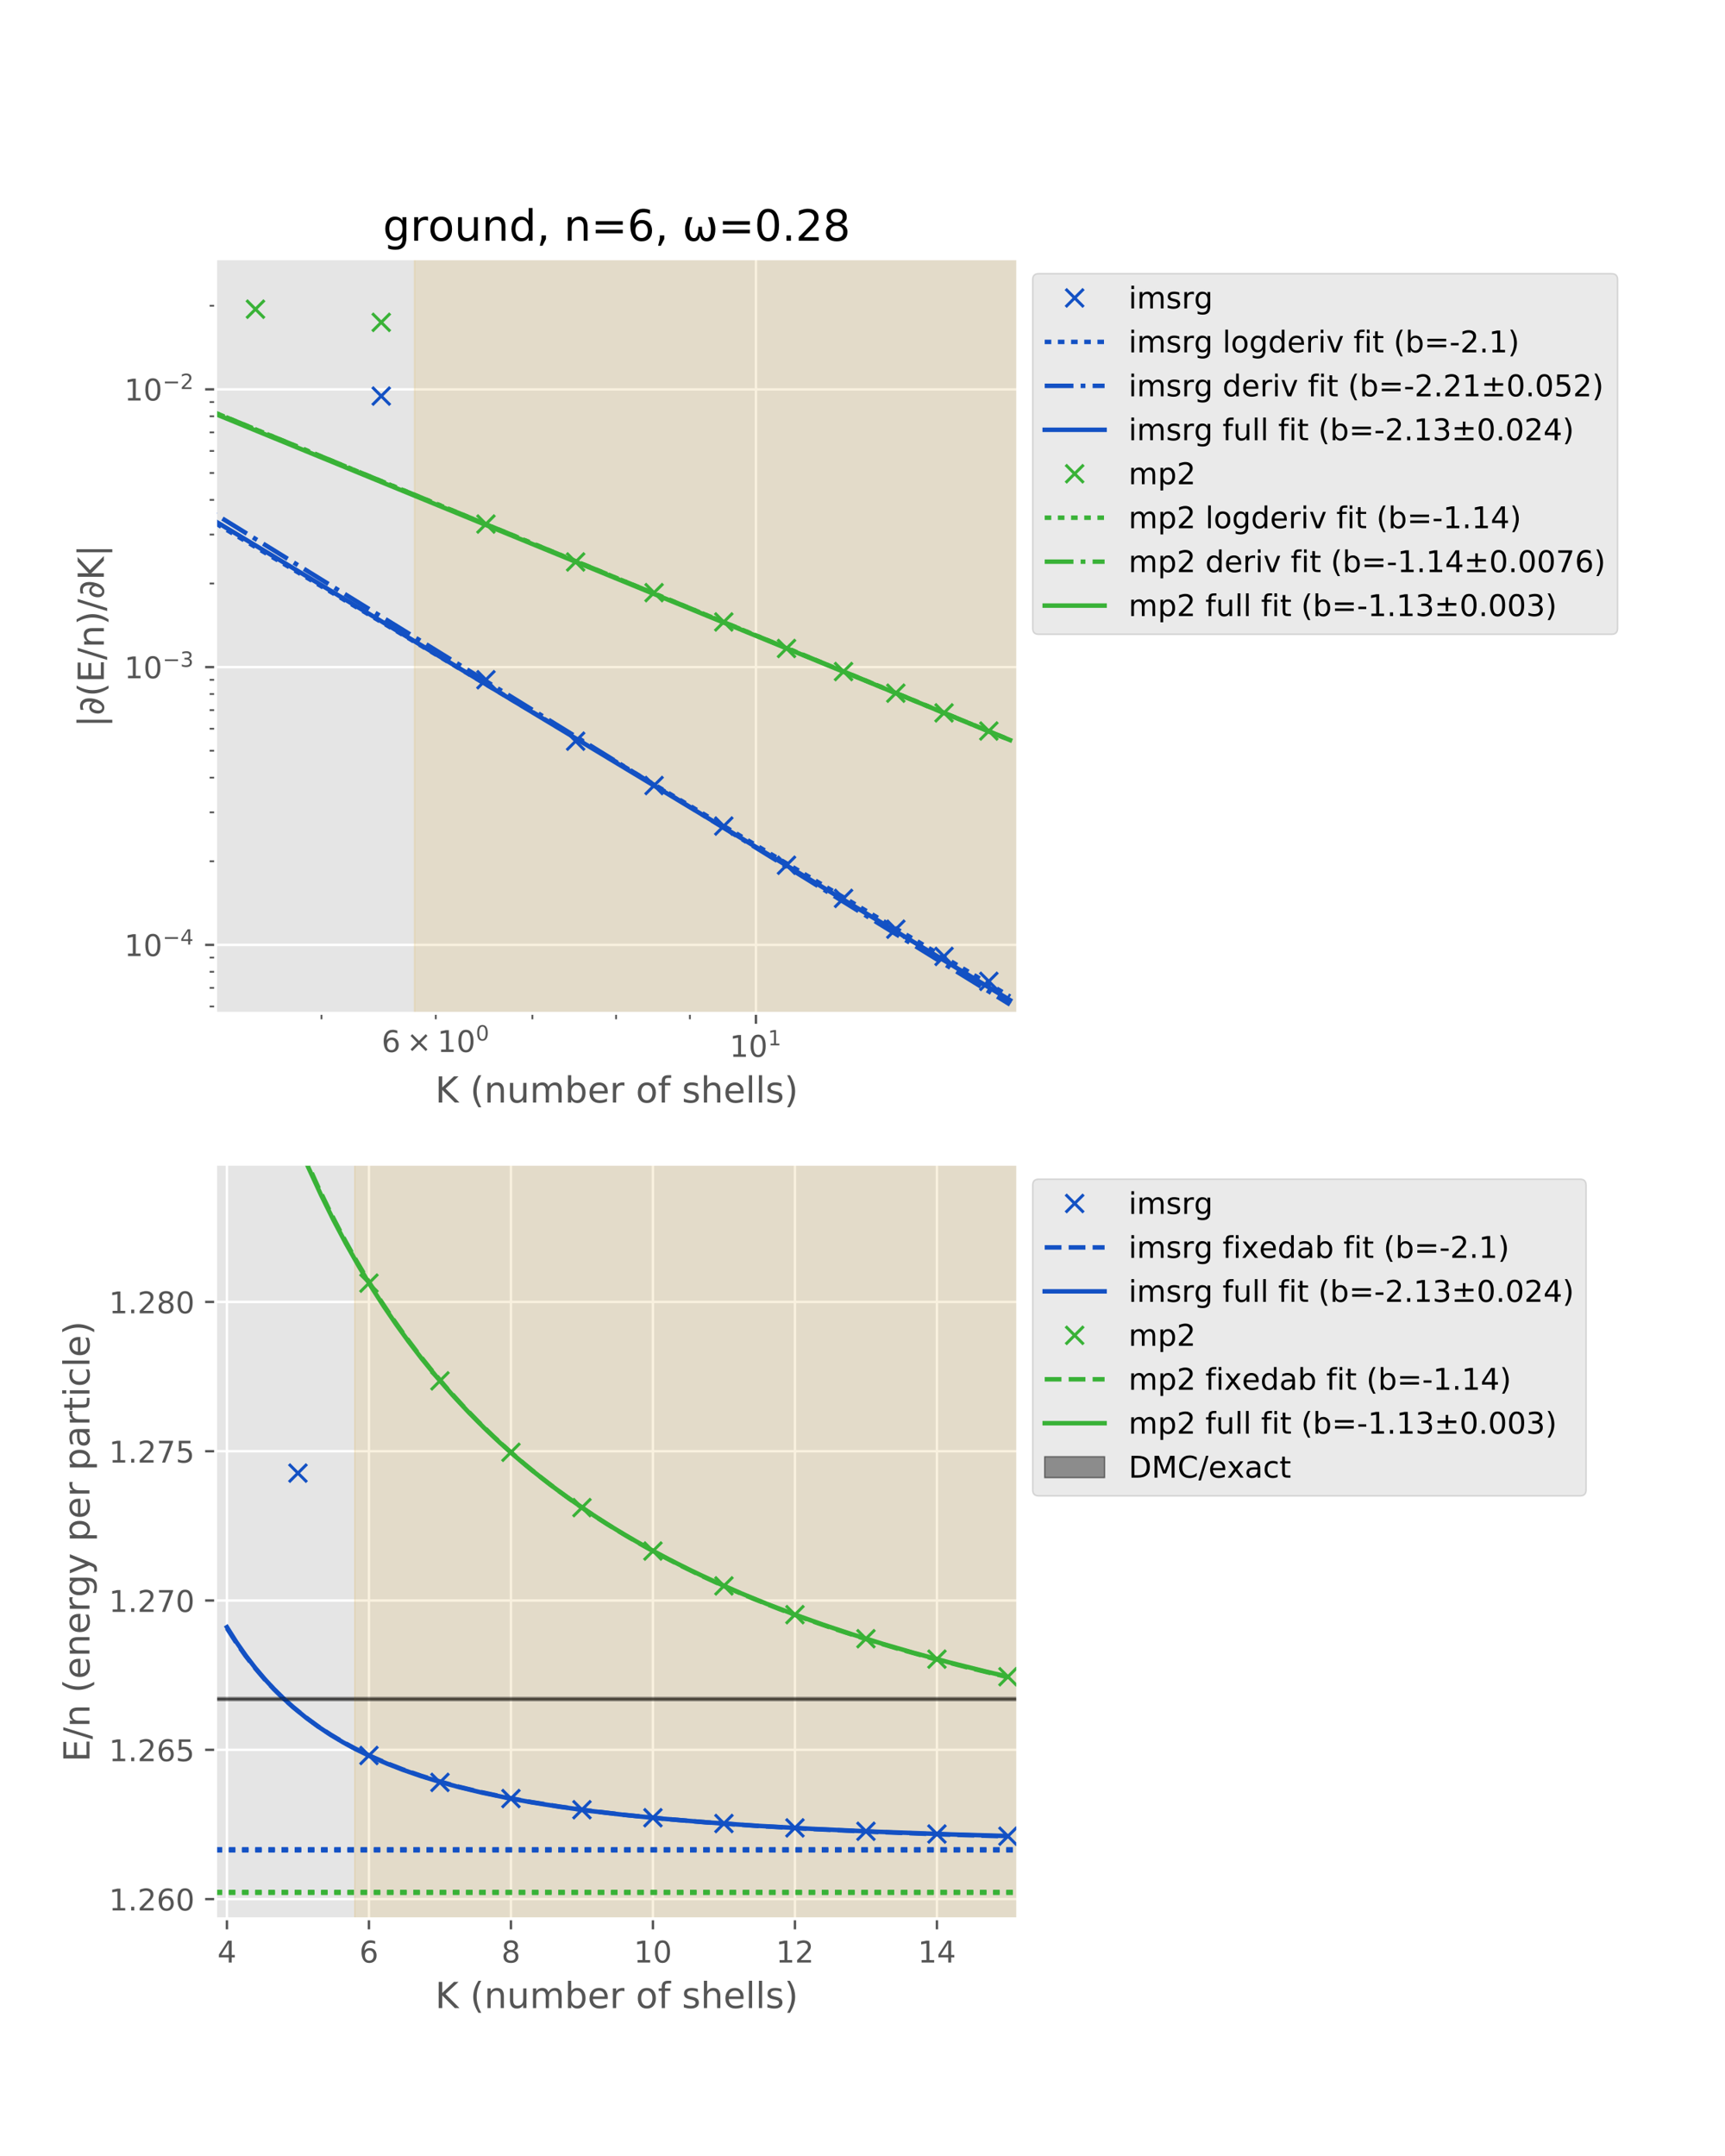 <?xml version="1.0" encoding="utf-8" standalone="no"?>
<!DOCTYPE svg PUBLIC "-//W3C//DTD SVG 1.1//EN"
  "http://www.w3.org/Graphics/SVG/1.1/DTD/svg11.dtd">
<!-- Created with matplotlib (http://matplotlib.org/) -->
<svg height="720pt" version="1.1" viewBox="0 0 576 720" width="576pt" xmlns="http://www.w3.org/2000/svg" xmlns:xlink="http://www.w3.org/1999/xlink">
 <defs>
  <style type="text/css">
*{stroke-linecap:butt;stroke-linejoin:round;}
  </style>
 </defs>
 <g id="figure_1">
  <g id="patch_1">
   <path d="M 0 720 
L 576 720 
L 576 0 
L 0 0 
z
" style="fill:#ffffff;"/>
  </g>
  <g id="axes_1">
   <g id="patch_2">
    <path d="M 72 338.4 
L 339.84 338.4 
L 339.84 86.4 
L 72 86.4 
z
" style="fill:#e5e5e5;"/>
   </g>
   <g id="matplotlib.axis_1">
    <g id="xtick_1">
     <g id="line2d_1">
      <path clip-path="url(#p497d6f0300)" d="M 252.418 338.4 
L 252.418 86.4 
" style="fill:none;stroke:#ffffff;stroke-linecap:square;stroke-width:0.8;"/>
     </g>
     <g id="line2d_2">
      <defs>
       <path d="M 0 0 
L 0 3.5 
" id="me62bcd8525" style="stroke:#555555;stroke-width:0.8;"/>
      </defs>
      <g>
       <use style="fill:#555555;stroke:#555555;stroke-width:0.8;" x="252.418" xlink:href="#me62bcd8525" y="338.4"/>
      </g>
     </g>
     <g id="text_1">
      <!-- ${10^{1}}$ -->
      <defs>
       <path d="M 12.406 8.297 
L 28.516 8.297 
L 28.516 63.922 
L 10.984 60.406 
L 10.984 69.391 
L 28.422 72.906 
L 38.281 72.906 
L 38.281 8.297 
L 54.391 8.297 
L 54.391 0 
L 12.406 0 
z
" id="DejaVuSans-31"/>
       <path d="M 31.781 66.406 
Q 24.172 66.406 20.328 58.906 
Q 16.5 51.422 16.5 36.375 
Q 16.5 21.391 20.328 13.891 
Q 24.172 6.391 31.781 6.391 
Q 39.453 6.391 43.281 13.891 
Q 47.125 21.391 47.125 36.375 
Q 47.125 51.422 43.281 58.906 
Q 39.453 66.406 31.781 66.406 
M 31.781 74.219 
Q 44.047 74.219 50.516 64.516 
Q 56.984 54.828 56.984 36.375 
Q 56.984 17.969 50.516 8.266 
Q 44.047 -1.422 31.781 -1.422 
Q 19.531 -1.422 13.062 8.266 
Q 6.594 17.969 6.594 36.375 
Q 6.594 54.828 13.062 64.516 
Q 19.531 74.219 31.781 74.219 
" id="DejaVuSans-30"/>
      </defs>
      <g style="fill:#555555;" transform="translate(243.618 352.998)scale(0.1 -0.1)">
       <use transform="translate(0 0.684)" xlink:href="#DejaVuSans-31"/>
       <use transform="translate(63.623 0.684)" xlink:href="#DejaVuSans-30"/>
       <use transform="translate(128.203 38.966)scale(0.7)" xlink:href="#DejaVuSans-31"/>
      </g>
     </g>
    </g>
    <g id="xtick_2">
     <g id="line2d_3">
      <defs>
       <path d="M 0 0 
L 0 2 
" id="m0e513c5755" style="stroke:#555555;stroke-width:0.6;"/>
      </defs>
      <g>
       <use style="fill:#555555;stroke:#555555;stroke-width:0.6;" x="107.352" xlink:href="#m0e513c5755" y="338.4"/>
      </g>
     </g>
    </g>
    <g id="xtick_3">
     <g id="line2d_4">
      <g>
       <use style="fill:#555555;stroke:#555555;stroke-width:0.6;" x="145.51" xlink:href="#m0e513c5755" y="338.4"/>
      </g>
     </g>
     <g id="text_2">
      <!-- ${6\times10^{0}}$ -->
      <defs>
       <path d="M 33.016 40.375 
Q 26.375 40.375 22.484 35.828 
Q 18.609 31.297 18.609 23.391 
Q 18.609 15.531 22.484 10.953 
Q 26.375 6.391 33.016 6.391 
Q 39.656 6.391 43.531 10.953 
Q 47.406 15.531 47.406 23.391 
Q 47.406 31.297 43.531 35.828 
Q 39.656 40.375 33.016 40.375 
M 52.594 71.297 
L 52.594 62.312 
Q 48.875 64.062 45.094 64.984 
Q 41.312 65.922 37.594 65.922 
Q 27.828 65.922 22.672 59.328 
Q 17.531 52.734 16.797 39.406 
Q 19.672 43.656 24.016 45.922 
Q 28.375 48.188 33.594 48.188 
Q 44.578 48.188 50.953 41.516 
Q 57.328 34.859 57.328 23.391 
Q 57.328 12.156 50.688 5.359 
Q 44.047 -1.422 33.016 -1.422 
Q 20.359 -1.422 13.672 8.266 
Q 6.984 17.969 6.984 36.375 
Q 6.984 53.656 15.188 63.938 
Q 23.391 74.219 37.203 74.219 
Q 40.922 74.219 44.703 73.484 
Q 48.484 72.75 52.594 71.297 
" id="DejaVuSans-36"/>
       <path d="M 70.125 53.719 
L 47.797 31.297 
L 70.125 8.984 
L 64.312 3.078 
L 41.891 25.484 
L 19.484 3.078 
L 13.719 8.984 
L 35.984 31.297 
L 13.719 53.719 
L 19.484 59.625 
L 41.891 37.203 
L 64.312 59.625 
z
" id="DejaVuSans-d7"/>
      </defs>
      <g style="fill:#555555;" transform="translate(127.41 351.398)scale(0.1 -0.1)">
       <use transform="translate(0 0.766)" xlink:href="#DejaVuSans-36"/>
       <use transform="translate(83.105 0.766)" xlink:href="#DejaVuSans-d7"/>
       <use transform="translate(186.377 0.766)" xlink:href="#DejaVuSans-31"/>
       <use transform="translate(250 0.766)" xlink:href="#DejaVuSans-30"/>
       <use transform="translate(314.58 39.047)scale(0.7)" xlink:href="#DejaVuSans-30"/>
      </g>
     </g>
    </g>
    <g id="xtick_4">
     <g id="line2d_5">
      <g>
       <use style="fill:#555555;stroke:#555555;stroke-width:0.6;" x="177.771" xlink:href="#m0e513c5755" y="338.4"/>
      </g>
     </g>
    </g>
    <g id="xtick_5">
     <g id="line2d_6">
      <g>
       <use style="fill:#555555;stroke:#555555;stroke-width:0.6;" x="205.717" xlink:href="#m0e513c5755" y="338.4"/>
      </g>
     </g>
    </g>
    <g id="xtick_6">
     <g id="line2d_7">
      <g>
       <use style="fill:#555555;stroke:#555555;stroke-width:0.6;" x="230.368" xlink:href="#m0e513c5755" y="338.4"/>
      </g>
     </g>
    </g>
    <g id="text_3">
     <!-- K (number of shells) -->
     <defs>
      <path d="M 9.812 72.906 
L 19.672 72.906 
L 19.672 42.094 
L 52.391 72.906 
L 65.094 72.906 
L 28.906 38.922 
L 67.672 0 
L 54.688 0 
L 19.672 35.109 
L 19.672 0 
L 9.812 0 
z
" id="DejaVuSans-4b"/>
      <path id="DejaVuSans-20"/>
      <path d="M 31 75.875 
Q 24.469 64.656 21.281 53.656 
Q 18.109 42.672 18.109 31.391 
Q 18.109 20.125 21.312 9.062 
Q 24.516 -2 31 -13.188 
L 23.188 -13.188 
Q 15.875 -1.703 12.234 9.375 
Q 8.594 20.453 8.594 31.391 
Q 8.594 42.281 12.203 53.312 
Q 15.828 64.359 23.188 75.875 
z
" id="DejaVuSans-28"/>
      <path d="M 54.891 33.016 
L 54.891 0 
L 45.906 0 
L 45.906 32.719 
Q 45.906 40.484 42.875 44.328 
Q 39.844 48.188 33.797 48.188 
Q 26.516 48.188 22.312 43.547 
Q 18.109 38.922 18.109 30.906 
L 18.109 0 
L 9.078 0 
L 9.078 54.688 
L 18.109 54.688 
L 18.109 46.188 
Q 21.344 51.125 25.703 53.562 
Q 30.078 56 35.797 56 
Q 45.219 56 50.047 50.172 
Q 54.891 44.344 54.891 33.016 
" id="DejaVuSans-6e"/>
      <path d="M 8.5 21.578 
L 8.5 54.688 
L 17.484 54.688 
L 17.484 21.922 
Q 17.484 14.156 20.5 10.266 
Q 23.531 6.391 29.594 6.391 
Q 36.859 6.391 41.078 11.031 
Q 45.312 15.672 45.312 23.688 
L 45.312 54.688 
L 54.297 54.688 
L 54.297 0 
L 45.312 0 
L 45.312 8.406 
Q 42.047 3.422 37.719 1 
Q 33.406 -1.422 27.688 -1.422 
Q 18.266 -1.422 13.375 4.438 
Q 8.5 10.297 8.5 21.578 
M 31.109 56 
z
" id="DejaVuSans-75"/>
      <path d="M 52 44.188 
Q 55.375 50.25 60.062 53.125 
Q 64.75 56 71.094 56 
Q 79.641 56 84.281 50.016 
Q 88.922 44.047 88.922 33.016 
L 88.922 0 
L 79.891 0 
L 79.891 32.719 
Q 79.891 40.578 77.094 44.375 
Q 74.312 48.188 68.609 48.188 
Q 61.625 48.188 57.562 43.547 
Q 53.516 38.922 53.516 30.906 
L 53.516 0 
L 44.484 0 
L 44.484 32.719 
Q 44.484 40.625 41.703 44.406 
Q 38.922 48.188 33.109 48.188 
Q 26.219 48.188 22.156 43.531 
Q 18.109 38.875 18.109 30.906 
L 18.109 0 
L 9.078 0 
L 9.078 54.688 
L 18.109 54.688 
L 18.109 46.188 
Q 21.188 51.219 25.484 53.609 
Q 29.781 56 35.688 56 
Q 41.656 56 45.828 52.969 
Q 50 49.953 52 44.188 
" id="DejaVuSans-6d"/>
      <path d="M 48.688 27.297 
Q 48.688 37.203 44.609 42.844 
Q 40.531 48.484 33.406 48.484 
Q 26.266 48.484 22.188 42.844 
Q 18.109 37.203 18.109 27.297 
Q 18.109 17.391 22.188 11.75 
Q 26.266 6.109 33.406 6.109 
Q 40.531 6.109 44.609 11.75 
Q 48.688 17.391 48.688 27.297 
M 18.109 46.391 
Q 20.953 51.266 25.266 53.625 
Q 29.594 56 35.594 56 
Q 45.562 56 51.781 48.094 
Q 58.016 40.188 58.016 27.297 
Q 58.016 14.406 51.781 6.484 
Q 45.562 -1.422 35.594 -1.422 
Q 29.594 -1.422 25.266 0.953 
Q 20.953 3.328 18.109 8.203 
L 18.109 0 
L 9.078 0 
L 9.078 75.984 
L 18.109 75.984 
z
" id="DejaVuSans-62"/>
      <path d="M 56.203 29.594 
L 56.203 25.203 
L 14.891 25.203 
Q 15.484 15.922 20.484 11.062 
Q 25.484 6.203 34.422 6.203 
Q 39.594 6.203 44.453 7.469 
Q 49.312 8.734 54.109 11.281 
L 54.109 2.781 
Q 49.266 0.734 44.188 -0.344 
Q 39.109 -1.422 33.891 -1.422 
Q 20.797 -1.422 13.156 6.188 
Q 5.516 13.812 5.516 26.812 
Q 5.516 40.234 12.766 48.109 
Q 20.016 56 32.328 56 
Q 43.359 56 49.781 48.891 
Q 56.203 41.797 56.203 29.594 
M 47.219 32.234 
Q 47.125 39.594 43.094 43.984 
Q 39.062 48.391 32.422 48.391 
Q 24.906 48.391 20.391 44.141 
Q 15.875 39.891 15.188 32.172 
z
" id="DejaVuSans-65"/>
      <path d="M 41.109 46.297 
Q 39.594 47.172 37.812 47.578 
Q 36.031 48 33.891 48 
Q 26.266 48 22.188 43.047 
Q 18.109 38.094 18.109 28.812 
L 18.109 0 
L 9.078 0 
L 9.078 54.688 
L 18.109 54.688 
L 18.109 46.188 
Q 20.953 51.172 25.484 53.578 
Q 30.031 56 36.531 56 
Q 37.453 56 38.578 55.875 
Q 39.703 55.766 41.062 55.516 
z
" id="DejaVuSans-72"/>
      <path d="M 30.609 48.391 
Q 23.391 48.391 19.188 42.75 
Q 14.984 37.109 14.984 27.297 
Q 14.984 17.484 19.156 11.844 
Q 23.344 6.203 30.609 6.203 
Q 37.797 6.203 41.984 11.859 
Q 46.188 17.531 46.188 27.297 
Q 46.188 37.016 41.984 42.703 
Q 37.797 48.391 30.609 48.391 
M 30.609 56 
Q 42.328 56 49.016 48.375 
Q 55.719 40.766 55.719 27.297 
Q 55.719 13.875 49.016 6.219 
Q 42.328 -1.422 30.609 -1.422 
Q 18.844 -1.422 12.172 6.219 
Q 5.516 13.875 5.516 27.297 
Q 5.516 40.766 12.172 48.375 
Q 18.844 56 30.609 56 
" id="DejaVuSans-6f"/>
      <path d="M 37.109 75.984 
L 37.109 68.5 
L 28.516 68.5 
Q 23.688 68.5 21.797 66.547 
Q 19.922 64.594 19.922 59.516 
L 19.922 54.688 
L 34.719 54.688 
L 34.719 47.703 
L 19.922 47.703 
L 19.922 0 
L 10.891 0 
L 10.891 47.703 
L 2.297 47.703 
L 2.297 54.688 
L 10.891 54.688 
L 10.891 58.5 
Q 10.891 67.625 15.141 71.797 
Q 19.391 75.984 28.609 75.984 
z
" id="DejaVuSans-66"/>
      <path d="M 44.281 53.078 
L 44.281 44.578 
Q 40.484 46.531 36.375 47.5 
Q 32.281 48.484 27.875 48.484 
Q 21.188 48.484 17.844 46.438 
Q 14.5 44.391 14.5 40.281 
Q 14.5 37.156 16.891 35.375 
Q 19.281 33.594 26.516 31.984 
L 29.594 31.297 
Q 39.156 29.25 43.188 25.516 
Q 47.219 21.781 47.219 15.094 
Q 47.219 7.469 41.188 3.016 
Q 35.156 -1.422 24.609 -1.422 
Q 20.219 -1.422 15.453 -0.562 
Q 10.688 0.297 5.422 2 
L 5.422 11.281 
Q 10.406 8.688 15.234 7.391 
Q 20.062 6.109 24.812 6.109 
Q 31.156 6.109 34.562 8.281 
Q 37.984 10.453 37.984 14.406 
Q 37.984 18.062 35.516 20.016 
Q 33.062 21.969 24.703 23.781 
L 21.578 24.516 
Q 13.234 26.266 9.516 29.906 
Q 5.812 33.547 5.812 39.891 
Q 5.812 47.609 11.281 51.797 
Q 16.75 56 26.812 56 
Q 31.781 56 36.172 55.266 
Q 40.578 54.547 44.281 53.078 
" id="DejaVuSans-73"/>
      <path d="M 54.891 33.016 
L 54.891 0 
L 45.906 0 
L 45.906 32.719 
Q 45.906 40.484 42.875 44.328 
Q 39.844 48.188 33.797 48.188 
Q 26.516 48.188 22.312 43.547 
Q 18.109 38.922 18.109 30.906 
L 18.109 0 
L 9.078 0 
L 9.078 75.984 
L 18.109 75.984 
L 18.109 46.188 
Q 21.344 51.125 25.703 53.562 
Q 30.078 56 35.797 56 
Q 45.219 56 50.047 50.172 
Q 54.891 44.344 54.891 33.016 
" id="DejaVuSans-68"/>
      <path d="M 9.422 75.984 
L 18.406 75.984 
L 18.406 0 
L 9.422 0 
z
" id="DejaVuSans-6c"/>
      <path d="M 8.016 75.875 
L 15.828 75.875 
Q 23.141 64.359 26.781 53.312 
Q 30.422 42.281 30.422 31.391 
Q 30.422 20.453 26.781 9.375 
Q 23.141 -1.703 15.828 -13.188 
L 8.016 -13.188 
Q 14.5 -2 17.703 9.062 
Q 20.906 20.125 20.906 31.391 
Q 20.906 42.672 17.703 53.656 
Q 14.5 64.656 8.016 75.875 
" id="DejaVuSans-29"/>
     </defs>
     <g style="fill:#555555;" transform="translate(145.303 368.196)scale(0.12 -0.12)">
      <use xlink:href="#DejaVuSans-4b"/>
      <use x="65.576" xlink:href="#DejaVuSans-20"/>
      <use x="97.363" xlink:href="#DejaVuSans-28"/>
      <use x="136.377" xlink:href="#DejaVuSans-6e"/>
      <use x="199.756" xlink:href="#DejaVuSans-75"/>
      <use x="263.135" xlink:href="#DejaVuSans-6d"/>
      <use x="360.547" xlink:href="#DejaVuSans-62"/>
      <use x="424.023" xlink:href="#DejaVuSans-65"/>
      <use x="485.547" xlink:href="#DejaVuSans-72"/>
      <use x="526.66" xlink:href="#DejaVuSans-20"/>
      <use x="558.447" xlink:href="#DejaVuSans-6f"/>
      <use x="619.629" xlink:href="#DejaVuSans-66"/>
      <use x="654.834" xlink:href="#DejaVuSans-20"/>
      <use x="686.621" xlink:href="#DejaVuSans-73"/>
      <use x="738.721" xlink:href="#DejaVuSans-68"/>
      <use x="802.1" xlink:href="#DejaVuSans-65"/>
      <use x="863.623" xlink:href="#DejaVuSans-6c"/>
      <use x="891.406" xlink:href="#DejaVuSans-6c"/>
      <use x="919.189" xlink:href="#DejaVuSans-73"/>
      <use x="971.289" xlink:href="#DejaVuSans-29"/>
     </g>
    </g>
   </g>
   <g id="matplotlib.axis_2">
    <g id="ytick_1">
     <g id="line2d_8">
      <path clip-path="url(#p497d6f0300)" d="M 72 315.541 
L 339.84 315.541 
" style="fill:none;stroke:#ffffff;stroke-linecap:square;stroke-width:0.8;"/>
     </g>
     <g id="line2d_9">
      <defs>
       <path d="M 0 0 
L -3.5 0 
" id="m0dbd7f223a" style="stroke:#555555;stroke-width:0.8;"/>
      </defs>
      <g>
       <use style="fill:#555555;stroke:#555555;stroke-width:0.8;" x="72" xlink:href="#m0dbd7f223a" y="315.541"/>
      </g>
     </g>
     <g id="text_4">
      <!-- ${10^{-4}}$ -->
      <defs>
       <path d="M 10.594 35.5 
L 73.188 35.5 
L 73.188 27.203 
L 10.594 27.203 
z
" id="DejaVuSans-2212"/>
       <path d="M 37.797 64.312 
L 12.891 25.391 
L 37.797 25.391 
z
M 35.203 72.906 
L 47.609 72.906 
L 47.609 25.391 
L 58.016 25.391 
L 58.016 17.188 
L 47.609 17.188 
L 47.609 0 
L 37.797 0 
L 37.797 17.188 
L 4.891 17.188 
L 4.891 26.703 
z
" id="DejaVuSans-34"/>
      </defs>
      <g style="fill:#555555;" transform="translate(41.5 319.341)scale(0.1 -0.1)">
       <use transform="translate(0 0.684)" xlink:href="#DejaVuSans-31"/>
       <use transform="translate(63.623 0.684)" xlink:href="#DejaVuSans-30"/>
       <use transform="translate(128.203 38.966)scale(0.7)" xlink:href="#DejaVuSans-2212"/>
       <use transform="translate(186.855 38.966)scale(0.7)" xlink:href="#DejaVuSans-34"/>
      </g>
     </g>
    </g>
    <g id="ytick_2">
     <g id="line2d_10">
      <path clip-path="url(#p497d6f0300)" d="M 72 222.784 
L 339.84 222.784 
" style="fill:none;stroke:#ffffff;stroke-linecap:square;stroke-width:0.8;"/>
     </g>
     <g id="line2d_11">
      <g>
       <use style="fill:#555555;stroke:#555555;stroke-width:0.8;" x="72" xlink:href="#m0dbd7f223a" y="222.784"/>
      </g>
     </g>
     <g id="text_5">
      <!-- ${10^{-3}}$ -->
      <defs>
       <path d="M 40.578 39.312 
Q 47.656 37.797 51.625 33 
Q 55.609 28.219 55.609 21.188 
Q 55.609 10.406 48.188 4.484 
Q 40.766 -1.422 27.094 -1.422 
Q 22.516 -1.422 17.656 -0.516 
Q 12.797 0.391 7.625 2.203 
L 7.625 11.719 
Q 11.719 9.328 16.594 8.109 
Q 21.484 6.891 26.812 6.891 
Q 36.078 6.891 40.938 10.547 
Q 45.797 14.203 45.797 21.188 
Q 45.797 27.641 41.281 31.266 
Q 36.766 34.906 28.719 34.906 
L 20.219 34.906 
L 20.219 43.016 
L 29.109 43.016 
Q 36.375 43.016 40.234 45.922 
Q 44.094 48.828 44.094 54.297 
Q 44.094 59.906 40.109 62.906 
Q 36.141 65.922 28.719 65.922 
Q 24.656 65.922 20.016 65.031 
Q 15.375 64.156 9.812 62.312 
L 9.812 71.094 
Q 15.438 72.656 20.344 73.438 
Q 25.25 74.219 29.594 74.219 
Q 40.828 74.219 47.359 69.109 
Q 53.906 64.016 53.906 55.328 
Q 53.906 49.266 50.438 45.094 
Q 46.969 40.922 40.578 39.312 
" id="DejaVuSans-33"/>
      </defs>
      <g style="fill:#555555;" transform="translate(41.5 226.583)scale(0.1 -0.1)">
       <use transform="translate(0 0.766)" xlink:href="#DejaVuSans-31"/>
       <use transform="translate(63.623 0.766)" xlink:href="#DejaVuSans-30"/>
       <use transform="translate(128.203 39.047)scale(0.7)" xlink:href="#DejaVuSans-2212"/>
       <use transform="translate(186.855 39.047)scale(0.7)" xlink:href="#DejaVuSans-33"/>
      </g>
     </g>
    </g>
    <g id="ytick_3">
     <g id="line2d_12">
      <path clip-path="url(#p497d6f0300)" d="M 72 130.026 
L 339.84 130.026 
" style="fill:none;stroke:#ffffff;stroke-linecap:square;stroke-width:0.8;"/>
     </g>
     <g id="line2d_13">
      <g>
       <use style="fill:#555555;stroke:#555555;stroke-width:0.8;" x="72" xlink:href="#m0dbd7f223a" y="130.026"/>
      </g>
     </g>
     <g id="text_6">
      <!-- ${10^{-2}}$ -->
      <defs>
       <path d="M 19.188 8.297 
L 53.609 8.297 
L 53.609 0 
L 7.328 0 
L 7.328 8.297 
Q 12.938 14.109 22.625 23.891 
Q 32.328 33.688 34.812 36.531 
Q 39.547 41.844 41.422 45.531 
Q 43.312 49.219 43.312 52.781 
Q 43.312 58.594 39.234 62.25 
Q 35.156 65.922 28.609 65.922 
Q 23.969 65.922 18.812 64.312 
Q 13.672 62.703 7.812 59.422 
L 7.812 69.391 
Q 13.766 71.781 18.938 73 
Q 24.125 74.219 28.422 74.219 
Q 39.75 74.219 46.484 68.547 
Q 53.219 62.891 53.219 53.422 
Q 53.219 48.922 51.531 44.891 
Q 49.859 40.875 45.406 35.406 
Q 44.188 33.984 37.641 27.219 
Q 31.109 20.453 19.188 8.297 
" id="DejaVuSans-32"/>
      </defs>
      <g style="fill:#555555;" transform="translate(41.5 133.825)scale(0.1 -0.1)">
       <use transform="translate(0 0.766)" xlink:href="#DejaVuSans-31"/>
       <use transform="translate(63.623 0.766)" xlink:href="#DejaVuSans-30"/>
       <use transform="translate(128.203 39.047)scale(0.7)" xlink:href="#DejaVuSans-2212"/>
       <use transform="translate(186.855 39.047)scale(0.7)" xlink:href="#DejaVuSans-32"/>
      </g>
     </g>
    </g>
    <g id="ytick_4">
     <g id="line2d_14">
      <defs>
       <path d="M 0 0 
L -2 0 
" id="me9bac415fe" style="stroke:#555555;stroke-width:0.6;"/>
      </defs>
      <g>
       <use style="fill:#555555;stroke:#555555;stroke-width:0.6;" x="72" xlink:href="#me9bac415fe" y="336.12"/>
      </g>
     </g>
    </g>
    <g id="ytick_5">
     <g id="line2d_15">
      <g>
       <use style="fill:#555555;stroke:#555555;stroke-width:0.6;" x="72" xlink:href="#me9bac415fe" y="329.91"/>
      </g>
     </g>
    </g>
    <g id="ytick_6">
     <g id="line2d_16">
      <g>
       <use style="fill:#555555;stroke:#555555;stroke-width:0.6;" x="72" xlink:href="#me9bac415fe" y="324.531"/>
      </g>
     </g>
    </g>
    <g id="ytick_7">
     <g id="line2d_17">
      <g>
       <use style="fill:#555555;stroke:#555555;stroke-width:0.6;" x="72" xlink:href="#me9bac415fe" y="319.786"/>
      </g>
     </g>
    </g>
    <g id="ytick_8">
     <g id="line2d_18">
      <g>
       <use style="fill:#555555;stroke:#555555;stroke-width:0.6;" x="72" xlink:href="#me9bac415fe" y="287.618"/>
      </g>
     </g>
    </g>
    <g id="ytick_9">
     <g id="line2d_19">
      <g>
       <use style="fill:#555555;stroke:#555555;stroke-width:0.6;" x="72" xlink:href="#me9bac415fe" y="271.285"/>
      </g>
     </g>
    </g>
    <g id="ytick_10">
     <g id="line2d_20">
      <g>
       <use style="fill:#555555;stroke:#555555;stroke-width:0.6;" x="72" xlink:href="#me9bac415fe" y="259.696"/>
      </g>
     </g>
    </g>
    <g id="ytick_11">
     <g id="line2d_21">
      <g>
       <use style="fill:#555555;stroke:#555555;stroke-width:0.6;" x="72" xlink:href="#me9bac415fe" y="250.706"/>
      </g>
     </g>
    </g>
    <g id="ytick_12">
     <g id="line2d_22">
      <g>
       <use style="fill:#555555;stroke:#555555;stroke-width:0.6;" x="72" xlink:href="#me9bac415fe" y="243.362"/>
      </g>
     </g>
    </g>
    <g id="ytick_13">
     <g id="line2d_23">
      <g>
       <use style="fill:#555555;stroke:#555555;stroke-width:0.6;" x="72" xlink:href="#me9bac415fe" y="237.152"/>
      </g>
     </g>
    </g>
    <g id="ytick_14">
     <g id="line2d_24">
      <g>
       <use style="fill:#555555;stroke:#555555;stroke-width:0.6;" x="72" xlink:href="#me9bac415fe" y="231.773"/>
      </g>
     </g>
    </g>
    <g id="ytick_15">
     <g id="line2d_25">
      <g>
       <use style="fill:#555555;stroke:#555555;stroke-width:0.6;" x="72" xlink:href="#me9bac415fe" y="227.028"/>
      </g>
     </g>
    </g>
    <g id="ytick_16">
     <g id="line2d_26">
      <g>
       <use style="fill:#555555;stroke:#555555;stroke-width:0.6;" x="72" xlink:href="#me9bac415fe" y="194.861"/>
      </g>
     </g>
    </g>
    <g id="ytick_17">
     <g id="line2d_27">
      <g>
       <use style="fill:#555555;stroke:#555555;stroke-width:0.6;" x="72" xlink:href="#me9bac415fe" y="178.527"/>
      </g>
     </g>
    </g>
    <g id="ytick_18">
     <g id="line2d_28">
      <g>
       <use style="fill:#555555;stroke:#555555;stroke-width:0.6;" x="72" xlink:href="#me9bac415fe" y="166.938"/>
      </g>
     </g>
    </g>
    <g id="ytick_19">
     <g id="line2d_29">
      <g>
       <use style="fill:#555555;stroke:#555555;stroke-width:0.6;" x="72" xlink:href="#me9bac415fe" y="157.949"/>
      </g>
     </g>
    </g>
    <g id="ytick_20">
     <g id="line2d_30">
      <g>
       <use style="fill:#555555;stroke:#555555;stroke-width:0.6;" x="72" xlink:href="#me9bac415fe" y="150.604"/>
      </g>
     </g>
    </g>
    <g id="ytick_21">
     <g id="line2d_31">
      <g>
       <use style="fill:#555555;stroke:#555555;stroke-width:0.6;" x="72" xlink:href="#me9bac415fe" y="144.394"/>
      </g>
     </g>
    </g>
    <g id="ytick_22">
     <g id="line2d_32">
      <g>
       <use style="fill:#555555;stroke:#555555;stroke-width:0.6;" x="72" xlink:href="#me9bac415fe" y="139.015"/>
      </g>
     </g>
    </g>
    <g id="ytick_23">
     <g id="line2d_33">
      <g>
       <use style="fill:#555555;stroke:#555555;stroke-width:0.6;" x="72" xlink:href="#me9bac415fe" y="134.27"/>
      </g>
     </g>
    </g>
    <g id="ytick_24">
     <g id="line2d_34">
      <g>
       <use style="fill:#555555;stroke:#555555;stroke-width:0.6;" x="72" xlink:href="#me9bac415fe" y="102.103"/>
      </g>
     </g>
    </g>
    <g id="text_7">
     <!-- |∂(E/n)/∂K| -->
     <defs>
      <path d="M 21 76.422 
L 21 -23.578 
L 12.703 -23.578 
L 12.703 76.422 
z
" id="DejaVuSans-7c"/>
      <path d="M 21.344 -1.422 
Q 14.453 -1.422 9.969 2.734 
Q 4.641 7.672 4.641 16.609 
Q 4.641 25.875 9.328 33.109 
Q 14.156 40.531 22.859 40.531 
Q 28.562 40.531 33.062 36.969 
Q 35.688 34.859 37.5 31.344 
Q 38.141 35.297 38.141 39.797 
Q 38.141 46.391 36.578 50.203 
Q 33.109 58.641 23.922 58.641 
Q 20.453 58.641 15.094 56.5 
L 15.094 64.703 
Q 20.75 66.219 25.828 66.219 
Q 38.922 66.219 44.484 54.203 
Q 47.078 48.531 47.078 40.094 
Q 47.078 34.578 45.844 28.172 
Q 42.781 12.156 34.812 4.547 
Q 28.562 -1.422 21.344 -1.422 
M 12.984 15.141 
Q 12.984 10.25 15.141 7.625 
Q 17.438 4.828 20.953 4.828 
Q 24.078 4.828 26.562 7.031 
Q 30.078 10.062 32.672 14.984 
Q 34.812 19.047 35.891 23.391 
Q 31.547 33.891 24.031 33.891 
Q 17.578 33.891 14.75 25.391 
Q 12.984 20.125 12.984 15.141 
" id="DejaVuSans-2202"/>
      <path d="M 9.812 72.906 
L 55.906 72.906 
L 55.906 64.594 
L 19.672 64.594 
L 19.672 43.016 
L 54.391 43.016 
L 54.391 34.719 
L 19.672 34.719 
L 19.672 8.297 
L 56.781 8.297 
L 56.781 0 
L 9.812 0 
z
" id="DejaVuSans-45"/>
      <path d="M 25.391 72.906 
L 33.688 72.906 
L 8.297 -9.281 
L 0 -9.281 
z
" id="DejaVuSans-2f"/>
     </defs>
     <g style="fill:#555555;" transform="translate(34.671 242.9)rotate(-90)scale(0.12 -0.12)">
      <use xlink:href="#DejaVuSans-7c"/>
      <use x="33.691" xlink:href="#DejaVuSans-2202"/>
      <use x="85.4" xlink:href="#DejaVuSans-28"/>
      <use x="124.414" xlink:href="#DejaVuSans-45"/>
      <use x="187.598" xlink:href="#DejaVuSans-2f"/>
      <use x="221.289" xlink:href="#DejaVuSans-6e"/>
      <use x="284.668" xlink:href="#DejaVuSans-29"/>
      <use x="323.682" xlink:href="#DejaVuSans-2f"/>
      <use x="357.373" xlink:href="#DejaVuSans-2202"/>
      <use x="409.082" xlink:href="#DejaVuSans-4b"/>
      <use x="474.658" xlink:href="#DejaVuSans-7c"/>
     </g>
    </g>
   </g>
   <g id="patch_3">
    <path clip-path="url(#p497d6f0300)" d="M 138.415 338.4 
L 138.415 86.4 
L 340.048 86.4 
L 340.048 338.4 
z
" style="fill:#d6a528;opacity:0.15;stroke:#d6a528;stroke-linejoin:miter;stroke-width:0.5;"/>
   </g>
   <g id="line2d_35">
    <defs>
     <path d="M -3 3 
L 3 -3 
M -3 -3 
L 3 3 
" id="mb91013c188" style="stroke:#1351c4;"/>
    </defs>
    <g clip-path="url(#p497d6f0300)">
     <use style="fill:#1351c4;stroke:#1351c4;" x="85.302" xlink:href="#mb91013c188" y="82.845"/>
     <use style="fill:#1351c4;stroke:#1351c4;" x="127.299" xlink:href="#mb91013c188" y="132.272"/>
     <use style="fill:#1351c4;stroke:#1351c4;" x="162.262" xlink:href="#mb91013c188" y="227.001"/>
     <use style="fill:#1351c4;stroke:#1351c4;" x="192.21" xlink:href="#mb91013c188" y="247.519"/>
     <use style="fill:#1351c4;stroke:#1351c4;" x="218.405" xlink:href="#mb91013c188" y="262.329"/>
     <use style="fill:#1351c4;stroke:#1351c4;" x="241.683" xlink:href="#mb91013c188" y="275.861"/>
     <use style="fill:#1351c4;stroke:#1351c4;" x="262.629" xlink:href="#mb91013c188" y="288.951"/>
     <use style="fill:#1351c4;stroke:#1351c4;" x="281.668" xlink:href="#mb91013c188" y="300.02"/>
     <use style="fill:#1351c4;stroke:#1351c4;" x="299.119" xlink:href="#mb91013c188" y="310.309"/>
     <use style="fill:#1351c4;stroke:#1351c4;" x="315.226" xlink:href="#mb91013c188" y="319.401"/>
     <use style="fill:#1351c4;stroke:#1351c4;" x="330.181" xlink:href="#mb91013c188" y="327.723"/>
    </g>
   </g>
   <g id="line2d_36">
    <path clip-path="url(#p497d6f0300)" d="M 60.652 167.988 
L 337.276 332.815 
L 337.276 332.815 
" style="fill:none;stroke:#1351c4;stroke-dasharray:2.2,2.2;stroke-dashoffset:0;stroke-width:1.5;"/>
   </g>
   <g id="line2d_37">
    <path clip-path="url(#p497d6f0300)" d="M 60.652 164.775 
L 337.276 335.469 
L 337.276 335.469 
" style="fill:none;stroke:#1351c4;stroke-dasharray:9.6,2.4,1.6,2.4;stroke-dashoffset:0;stroke-width:1.5;"/>
   </g>
   <g id="line2d_38">
    <path clip-path="url(#p497d6f0300)" d="M 60.652 167.297 
L 337.276 334.004 
L 337.276 334.004 
" style="fill:none;stroke:#1351c4;stroke-linecap:square;stroke-width:1.5;"/>
   </g>
   <g id="line2d_39">
    <defs>
     <path d="M -3 3 
L 3 -3 
M -3 -3 
L 3 3 
" id="mdb8e65e694" style="stroke:#39b237;"/>
    </defs>
    <g clip-path="url(#p497d6f0300)">
     <use style="fill:#39b237;stroke:#39b237;" x="85.302" xlink:href="#mdb8e65e694" y="103.258"/>
     <use style="fill:#39b237;stroke:#39b237;" x="127.299" xlink:href="#mdb8e65e694" y="107.65"/>
     <use style="fill:#39b237;stroke:#39b237;" x="162.262" xlink:href="#mdb8e65e694" y="175.008"/>
     <use style="fill:#39b237;stroke:#39b237;" x="192.21" xlink:href="#mdb8e65e694" y="187.667"/>
     <use style="fill:#39b237;stroke:#39b237;" x="218.405" xlink:href="#mdb8e65e694" y="197.917"/>
     <use style="fill:#39b237;stroke:#39b237;" x="241.683" xlink:href="#mdb8e65e694" y="207.702"/>
     <use style="fill:#39b237;stroke:#39b237;" x="262.629" xlink:href="#mdb8e65e694" y="216.563"/>
     <use style="fill:#39b237;stroke:#39b237;" x="281.668" xlink:href="#mdb8e65e694" y="224.267"/>
     <use style="fill:#39b237;stroke:#39b237;" x="299.119" xlink:href="#mdb8e65e694" y="231.489"/>
     <use style="fill:#39b237;stroke:#39b237;" x="315.226" xlink:href="#mdb8e65e694" y="238.067"/>
     <use style="fill:#39b237;stroke:#39b237;" x="330.181" xlink:href="#mdb8e65e694" y="244.125"/>
    </g>
   </g>
   <g id="line2d_40">
    <path clip-path="url(#p497d6f0300)" d="M 60.652 133.244 
L 337.276 247.137 
L 337.276 247.137 
" style="fill:none;stroke:#39b237;stroke-dasharray:2.2,2.2;stroke-dashoffset:0;stroke-width:1.5;"/>
   </g>
   <g id="line2d_41">
    <path clip-path="url(#p497d6f0300)" d="M 60.652 133.214 
L 337.276 247.156 
L 337.276 247.156 
" style="fill:none;stroke:#39b237;stroke-dasharray:9.6,2.4,1.6,2.4;stroke-dashoffset:0;stroke-width:1.5;"/>
   </g>
   <g id="line2d_42">
    <path clip-path="url(#p497d6f0300)" d="M 60.652 133.616 
L 337.276 247.151 
L 337.276 247.151 
" style="fill:none;stroke:#39b237;stroke-linecap:square;stroke-width:1.5;"/>
   </g>
   <g id="patch_4">
    <path d="M 72 338.4 
L 72 86.4 
" style="fill:none;stroke:#ffffff;stroke-linecap:square;stroke-linejoin:miter;"/>
   </g>
   <g id="patch_5">
    <path d="M 339.84 338.4 
L 339.84 86.4 
" style="fill:none;stroke:#ffffff;stroke-linecap:square;stroke-linejoin:miter;"/>
   </g>
   <g id="patch_6">
    <path d="M 72 338.4 
L 339.84 338.4 
" style="fill:none;stroke:#ffffff;stroke-linecap:square;stroke-linejoin:miter;"/>
   </g>
   <g id="patch_7">
    <path d="M 72 86.4 
L 339.84 86.4 
" style="fill:none;stroke:#ffffff;stroke-linecap:square;stroke-linejoin:miter;"/>
   </g>
   <g id="text_8">
    <!-- ground, n=6, ω=0.28 -->
    <defs>
     <path d="M 45.406 27.984 
Q 45.406 37.75 41.375 43.109 
Q 37.359 48.484 30.078 48.484 
Q 22.859 48.484 18.828 43.109 
Q 14.797 37.75 14.797 27.984 
Q 14.797 18.266 18.828 12.891 
Q 22.859 7.516 30.078 7.516 
Q 37.359 7.516 41.375 12.891 
Q 45.406 18.266 45.406 27.984 
M 54.391 6.781 
Q 54.391 -7.172 48.188 -13.984 
Q 42 -20.797 29.203 -20.797 
Q 24.469 -20.797 20.266 -20.094 
Q 16.062 -19.391 12.109 -17.922 
L 12.109 -9.188 
Q 16.062 -11.328 19.922 -12.344 
Q 23.781 -13.375 27.781 -13.375 
Q 36.625 -13.375 41.016 -8.766 
Q 45.406 -4.156 45.406 5.172 
L 45.406 9.625 
Q 42.625 4.781 38.281 2.391 
Q 33.938 0 27.875 0 
Q 17.828 0 11.672 7.656 
Q 5.516 15.328 5.516 27.984 
Q 5.516 40.672 11.672 48.328 
Q 17.828 56 27.875 56 
Q 33.938 56 38.281 53.609 
Q 42.625 51.219 45.406 46.391 
L 45.406 54.688 
L 54.391 54.688 
z
" id="DejaVuSans-67"/>
     <path d="M 45.406 46.391 
L 45.406 75.984 
L 54.391 75.984 
L 54.391 0 
L 45.406 0 
L 45.406 8.203 
Q 42.578 3.328 38.25 0.953 
Q 33.938 -1.422 27.875 -1.422 
Q 17.969 -1.422 11.734 6.484 
Q 5.516 14.406 5.516 27.297 
Q 5.516 40.188 11.734 48.094 
Q 17.969 56 27.875 56 
Q 33.938 56 38.25 53.625 
Q 42.578 51.266 45.406 46.391 
M 14.797 27.297 
Q 14.797 17.391 18.875 11.75 
Q 22.953 6.109 30.078 6.109 
Q 37.203 6.109 41.297 11.75 
Q 45.406 17.391 45.406 27.297 
Q 45.406 37.203 41.297 42.844 
Q 37.203 48.484 30.078 48.484 
Q 22.953 48.484 18.875 42.844 
Q 14.797 37.203 14.797 27.297 
" id="DejaVuSans-64"/>
     <path d="M 11.719 12.406 
L 22.016 12.406 
L 22.016 4 
L 14.016 -11.625 
L 7.719 -11.625 
L 11.719 4 
z
" id="DejaVuSans-2c"/>
     <path d="M 10.594 45.406 
L 73.188 45.406 
L 73.188 37.203 
L 10.594 37.203 
z
M 10.594 25.484 
L 73.188 25.484 
L 73.188 17.188 
L 10.594 17.188 
z
" id="DejaVuSans-3d"/>
     <path d="M 26.859 -1.422 
Q 6.594 -1.422 6.594 27.594 
Q 6.594 39.062 14.156 54.688 
L 23.828 54.688 
Q 16.844 39.062 16.844 27.344 
Q 16.844 6.203 27.688 6.203 
Q 37.594 6.203 37.594 32.469 
L 45.906 32.469 
Q 45.906 6.203 55.812 6.203 
Q 66.656 6.203 66.656 27.344 
Q 66.656 39.062 59.672 54.688 
L 69.344 54.688 
Q 76.906 39.062 76.906 27.594 
Q 76.906 -1.422 56.641 -1.422 
Q 43.359 -1.422 41.75 13.188 
Q 39.75 -1.422 26.859 -1.422 
" id="DejaVuSans-3c9"/>
     <path d="M 10.688 12.406 
L 21 12.406 
L 21 0 
L 10.688 0 
z
" id="DejaVuSans-2e"/>
     <path d="M 31.781 34.625 
Q 24.75 34.625 20.719 30.859 
Q 16.703 27.094 16.703 20.516 
Q 16.703 13.922 20.719 10.156 
Q 24.75 6.391 31.781 6.391 
Q 38.812 6.391 42.859 10.172 
Q 46.922 13.969 46.922 20.516 
Q 46.922 27.094 42.891 30.859 
Q 38.875 34.625 31.781 34.625 
M 21.922 38.812 
Q 15.578 40.375 12.031 44.719 
Q 8.5 49.078 8.5 55.328 
Q 8.5 64.062 14.719 69.141 
Q 20.953 74.219 31.781 74.219 
Q 42.672 74.219 48.875 69.141 
Q 55.078 64.062 55.078 55.328 
Q 55.078 49.078 51.531 44.719 
Q 48 40.375 41.703 38.812 
Q 48.828 37.156 52.797 32.312 
Q 56.781 27.484 56.781 20.516 
Q 56.781 9.906 50.312 4.234 
Q 43.844 -1.422 31.781 -1.422 
Q 19.734 -1.422 13.25 4.234 
Q 6.781 9.906 6.781 20.516 
Q 6.781 27.484 10.781 32.312 
Q 14.797 37.156 21.922 38.812 
M 18.312 54.391 
Q 18.312 48.734 21.844 45.562 
Q 25.391 42.391 31.781 42.391 
Q 38.141 42.391 41.719 45.562 
Q 45.312 48.734 45.312 54.391 
Q 45.312 60.062 41.719 63.234 
Q 38.141 66.406 31.781 66.406 
Q 25.391 66.406 21.844 63.234 
Q 18.312 60.062 18.312 54.391 
" id="DejaVuSans-38"/>
    </defs>
    <g transform="translate(127.865 80.4)scale(0.144 -0.144)">
     <use xlink:href="#DejaVuSans-67"/>
     <use x="63.477" xlink:href="#DejaVuSans-72"/>
     <use x="104.559" xlink:href="#DejaVuSans-6f"/>
     <use x="165.74" xlink:href="#DejaVuSans-75"/>
     <use x="229.119" xlink:href="#DejaVuSans-6e"/>
     <use x="292.498" xlink:href="#DejaVuSans-64"/>
     <use x="355.975" xlink:href="#DejaVuSans-2c"/>
     <use x="387.762" xlink:href="#DejaVuSans-20"/>
     <use x="419.549" xlink:href="#DejaVuSans-6e"/>
     <use x="482.928" xlink:href="#DejaVuSans-3d"/>
     <use x="566.717" xlink:href="#DejaVuSans-36"/>
     <use x="630.34" xlink:href="#DejaVuSans-2c"/>
     <use x="662.127" xlink:href="#DejaVuSans-20"/>
     <use x="693.914" xlink:href="#DejaVuSans-3c9"/>
     <use x="777.654" xlink:href="#DejaVuSans-3d"/>
     <use x="861.443" xlink:href="#DejaVuSans-30"/>
     <use x="925.066" xlink:href="#DejaVuSans-2e"/>
     <use x="956.854" xlink:href="#DejaVuSans-32"/>
     <use x="1020.477" xlink:href="#DejaVuSans-38"/>
    </g>
   </g>
   <g id="legend_1">
    <g id="patch_8">
     <path d="M 346.84 211.825 
L 538.129 211.825 
Q 540.129 211.825 540.129 209.825 
L 540.129 93.4 
Q 540.129 91.4 538.129 91.4 
L 346.84 91.4 
Q 344.84 91.4 344.84 93.4 
L 344.84 209.825 
Q 344.84 211.825 346.84 211.825 
z
" style="fill:#e5e5e5;opacity:0.8;stroke:#cccccc;stroke-linejoin:miter;stroke-width:0.5;"/>
    </g>
    <g id="line2d_43"/>
    <g id="line2d_44">
     <g>
      <use style="fill:#1351c4;stroke:#1351c4;" x="358.84" xlink:href="#mb91013c188" y="99.498"/>
     </g>
    </g>
    <g id="text_9">
     <!-- imsrg -->
     <defs>
      <path d="M 9.422 54.688 
L 18.406 54.688 
L 18.406 0 
L 9.422 0 
z
M 9.422 75.984 
L 18.406 75.984 
L 18.406 64.594 
L 9.422 64.594 
z
" id="DejaVuSans-69"/>
     </defs>
     <g transform="translate(376.84 102.998)scale(0.1 -0.1)">
      <use xlink:href="#DejaVuSans-69"/>
      <use x="27.783" xlink:href="#DejaVuSans-6d"/>
      <use x="125.195" xlink:href="#DejaVuSans-73"/>
      <use x="177.295" xlink:href="#DejaVuSans-72"/>
      <use x="218.393" xlink:href="#DejaVuSans-67"/>
     </g>
    </g>
    <g id="line2d_45">
     <path d="M 348.84 114.177 
L 368.84 114.177 
" style="fill:none;stroke:#1351c4;stroke-dasharray:2.2,2.2;stroke-dashoffset:0;stroke-width:1.5;"/>
    </g>
    <g id="line2d_46"/>
    <g id="text_10">
     <!-- imsrg logderiv fit (b=-2.1) -->
     <defs>
      <path d="M 2.984 54.688 
L 12.5 54.688 
L 29.594 8.797 
L 46.688 54.688 
L 56.203 54.688 
L 35.688 0 
L 23.484 0 
z
" id="DejaVuSans-76"/>
      <path d="M 18.312 70.219 
L 18.312 54.688 
L 36.812 54.688 
L 36.812 47.703 
L 18.312 47.703 
L 18.312 18.016 
Q 18.312 11.328 20.141 9.422 
Q 21.969 7.516 27.594 7.516 
L 36.812 7.516 
L 36.812 0 
L 27.594 0 
Q 17.188 0 13.234 3.875 
Q 9.281 7.766 9.281 18.016 
L 9.281 47.703 
L 2.688 47.703 
L 2.688 54.688 
L 9.281 54.688 
L 9.281 70.219 
z
" id="DejaVuSans-74"/>
      <path d="M 4.891 31.391 
L 31.203 31.391 
L 31.203 23.391 
L 4.891 23.391 
z
" id="DejaVuSans-2d"/>
     </defs>
     <g transform="translate(376.84 117.677)scale(0.1 -0.1)">
      <use xlink:href="#DejaVuSans-69"/>
      <use x="27.783" xlink:href="#DejaVuSans-6d"/>
      <use x="125.195" xlink:href="#DejaVuSans-73"/>
      <use x="177.295" xlink:href="#DejaVuSans-72"/>
      <use x="218.393" xlink:href="#DejaVuSans-67"/>
      <use x="281.869" xlink:href="#DejaVuSans-20"/>
      <use x="313.656" xlink:href="#DejaVuSans-6c"/>
      <use x="341.439" xlink:href="#DejaVuSans-6f"/>
      <use x="402.621" xlink:href="#DejaVuSans-67"/>
      <use x="466.098" xlink:href="#DejaVuSans-64"/>
      <use x="529.574" xlink:href="#DejaVuSans-65"/>
      <use x="591.098" xlink:href="#DejaVuSans-72"/>
      <use x="632.211" xlink:href="#DejaVuSans-69"/>
      <use x="659.994" xlink:href="#DejaVuSans-76"/>
      <use x="719.174" xlink:href="#DejaVuSans-20"/>
      <use x="750.961" xlink:href="#DejaVuSans-66"/>
      <use x="786.166" xlink:href="#DejaVuSans-69"/>
      <use x="813.949" xlink:href="#DejaVuSans-74"/>
      <use x="853.158" xlink:href="#DejaVuSans-20"/>
      <use x="884.945" xlink:href="#DejaVuSans-28"/>
      <use x="923.959" xlink:href="#DejaVuSans-62"/>
      <use x="987.436" xlink:href="#DejaVuSans-3d"/>
      <use x="1071.225" xlink:href="#DejaVuSans-2d"/>
      <use x="1107.309" xlink:href="#DejaVuSans-32"/>
      <use x="1170.932" xlink:href="#DejaVuSans-2e"/>
      <use x="1202.719" xlink:href="#DejaVuSans-31"/>
      <use x="1266.342" xlink:href="#DejaVuSans-29"/>
     </g>
    </g>
    <g id="line2d_47">
     <path d="M 348.84 128.855 
L 368.84 128.855 
" style="fill:none;stroke:#1351c4;stroke-dasharray:9.6,2.4,1.6,2.4;stroke-dashoffset:0;stroke-width:1.5;"/>
    </g>
    <g id="line2d_48"/>
    <g id="text_11">
     <!-- imsrg deriv fit (b=-2.21±0.052) -->
     <defs>
      <path d="M 46 62.703 
L 46 43.797 
L 73.188 43.797 
L 73.188 35.5 
L 46 35.5 
L 46 16.609 
L 37.797 16.609 
L 37.797 35.5 
L 10.594 35.5 
L 10.594 43.797 
L 37.797 43.797 
L 37.797 62.703 
z
M 10.594 8.297 
L 73.188 8.297 
L 73.188 0 
L 10.594 0 
z
" id="DejaVuSans-b1"/>
      <path d="M 10.797 72.906 
L 49.516 72.906 
L 49.516 64.594 
L 19.828 64.594 
L 19.828 46.734 
Q 21.969 47.469 24.109 47.828 
Q 26.266 48.188 28.422 48.188 
Q 40.625 48.188 47.75 41.5 
Q 54.891 34.812 54.891 23.391 
Q 54.891 11.625 47.562 5.094 
Q 40.234 -1.422 26.906 -1.422 
Q 22.312 -1.422 17.547 -0.641 
Q 12.797 0.141 7.719 1.703 
L 7.719 11.625 
Q 12.109 9.234 16.797 8.062 
Q 21.484 6.891 26.703 6.891 
Q 35.156 6.891 40.078 11.328 
Q 45.016 15.766 45.016 23.391 
Q 45.016 31 40.078 35.438 
Q 35.156 39.891 26.703 39.891 
Q 22.75 39.891 18.812 39.016 
Q 14.891 38.141 10.797 36.281 
z
" id="DejaVuSans-35"/>
     </defs>
     <g transform="translate(376.84 132.355)scale(0.1 -0.1)">
      <use xlink:href="#DejaVuSans-69"/>
      <use x="27.783" xlink:href="#DejaVuSans-6d"/>
      <use x="125.195" xlink:href="#DejaVuSans-73"/>
      <use x="177.295" xlink:href="#DejaVuSans-72"/>
      <use x="218.393" xlink:href="#DejaVuSans-67"/>
      <use x="281.869" xlink:href="#DejaVuSans-20"/>
      <use x="313.656" xlink:href="#DejaVuSans-64"/>
      <use x="377.133" xlink:href="#DejaVuSans-65"/>
      <use x="438.656" xlink:href="#DejaVuSans-72"/>
      <use x="479.77" xlink:href="#DejaVuSans-69"/>
      <use x="507.553" xlink:href="#DejaVuSans-76"/>
      <use x="566.732" xlink:href="#DejaVuSans-20"/>
      <use x="598.52" xlink:href="#DejaVuSans-66"/>
      <use x="633.725" xlink:href="#DejaVuSans-69"/>
      <use x="661.508" xlink:href="#DejaVuSans-74"/>
      <use x="700.717" xlink:href="#DejaVuSans-20"/>
      <use x="732.504" xlink:href="#DejaVuSans-28"/>
      <use x="771.518" xlink:href="#DejaVuSans-62"/>
      <use x="834.994" xlink:href="#DejaVuSans-3d"/>
      <use x="918.783" xlink:href="#DejaVuSans-2d"/>
      <use x="954.867" xlink:href="#DejaVuSans-32"/>
      <use x="1018.49" xlink:href="#DejaVuSans-2e"/>
      <use x="1050.277" xlink:href="#DejaVuSans-32"/>
      <use x="1113.9" xlink:href="#DejaVuSans-31"/>
      <use x="1177.523" xlink:href="#DejaVuSans-b1"/>
      <use x="1261.312" xlink:href="#DejaVuSans-30"/>
      <use x="1324.936" xlink:href="#DejaVuSans-2e"/>
      <use x="1356.723" xlink:href="#DejaVuSans-30"/>
      <use x="1420.346" xlink:href="#DejaVuSans-35"/>
      <use x="1483.969" xlink:href="#DejaVuSans-32"/>
      <use x="1547.592" xlink:href="#DejaVuSans-29"/>
     </g>
    </g>
    <g id="line2d_49">
     <path d="M 348.84 143.533 
L 368.84 143.533 
" style="fill:none;stroke:#1351c4;stroke-linecap:square;stroke-width:1.5;"/>
    </g>
    <g id="line2d_50"/>
    <g id="text_12">
     <!-- imsrg full fit (b=-2.13±0.024) -->
     <g transform="translate(376.84 147.033)scale(0.1 -0.1)">
      <use xlink:href="#DejaVuSans-69"/>
      <use x="27.783" xlink:href="#DejaVuSans-6d"/>
      <use x="125.195" xlink:href="#DejaVuSans-73"/>
      <use x="177.295" xlink:href="#DejaVuSans-72"/>
      <use x="218.393" xlink:href="#DejaVuSans-67"/>
      <use x="281.869" xlink:href="#DejaVuSans-20"/>
      <use x="313.656" xlink:href="#DejaVuSans-66"/>
      <use x="348.861" xlink:href="#DejaVuSans-75"/>
      <use x="412.24" xlink:href="#DejaVuSans-6c"/>
      <use x="440.023" xlink:href="#DejaVuSans-6c"/>
      <use x="467.807" xlink:href="#DejaVuSans-20"/>
      <use x="499.594" xlink:href="#DejaVuSans-66"/>
      <use x="534.799" xlink:href="#DejaVuSans-69"/>
      <use x="562.582" xlink:href="#DejaVuSans-74"/>
      <use x="601.791" xlink:href="#DejaVuSans-20"/>
      <use x="633.578" xlink:href="#DejaVuSans-28"/>
      <use x="672.592" xlink:href="#DejaVuSans-62"/>
      <use x="736.068" xlink:href="#DejaVuSans-3d"/>
      <use x="819.857" xlink:href="#DejaVuSans-2d"/>
      <use x="855.941" xlink:href="#DejaVuSans-32"/>
      <use x="919.564" xlink:href="#DejaVuSans-2e"/>
      <use x="951.352" xlink:href="#DejaVuSans-31"/>
      <use x="1014.975" xlink:href="#DejaVuSans-33"/>
      <use x="1078.598" xlink:href="#DejaVuSans-b1"/>
      <use x="1162.387" xlink:href="#DejaVuSans-30"/>
      <use x="1226.01" xlink:href="#DejaVuSans-2e"/>
      <use x="1257.797" xlink:href="#DejaVuSans-30"/>
      <use x="1321.42" xlink:href="#DejaVuSans-32"/>
      <use x="1385.043" xlink:href="#DejaVuSans-34"/>
      <use x="1448.666" xlink:href="#DejaVuSans-29"/>
     </g>
    </g>
    <g id="line2d_51"/>
    <g id="line2d_52">
     <g>
      <use style="fill:#39b237;stroke:#39b237;" x="358.84" xlink:href="#mdb8e65e694" y="158.211"/>
     </g>
    </g>
    <g id="text_13">
     <!-- mp2 -->
     <defs>
      <path d="M 18.109 8.203 
L 18.109 -20.797 
L 9.078 -20.797 
L 9.078 54.688 
L 18.109 54.688 
L 18.109 46.391 
Q 20.953 51.266 25.266 53.625 
Q 29.594 56 35.594 56 
Q 45.562 56 51.781 48.094 
Q 58.016 40.188 58.016 27.297 
Q 58.016 14.406 51.781 6.484 
Q 45.562 -1.422 35.594 -1.422 
Q 29.594 -1.422 25.266 0.953 
Q 20.953 3.328 18.109 8.203 
M 48.688 27.297 
Q 48.688 37.203 44.609 42.844 
Q 40.531 48.484 33.406 48.484 
Q 26.266 48.484 22.188 42.844 
Q 18.109 37.203 18.109 27.297 
Q 18.109 17.391 22.188 11.75 
Q 26.266 6.109 33.406 6.109 
Q 40.531 6.109 44.609 11.75 
Q 48.688 17.391 48.688 27.297 
" id="DejaVuSans-70"/>
     </defs>
     <g transform="translate(376.84 161.711)scale(0.1 -0.1)">
      <use xlink:href="#DejaVuSans-6d"/>
      <use x="97.412" xlink:href="#DejaVuSans-70"/>
      <use x="160.889" xlink:href="#DejaVuSans-32"/>
     </g>
    </g>
    <g id="line2d_53">
     <path d="M 348.84 172.889 
L 368.84 172.889 
" style="fill:none;stroke:#39b237;stroke-dasharray:2.2,2.2;stroke-dashoffset:0;stroke-width:1.5;"/>
    </g>
    <g id="line2d_54"/>
    <g id="text_14">
     <!-- mp2 logderiv fit (b=-1.14) -->
     <g transform="translate(376.84 176.389)scale(0.1 -0.1)">
      <use xlink:href="#DejaVuSans-6d"/>
      <use x="97.412" xlink:href="#DejaVuSans-70"/>
      <use x="160.889" xlink:href="#DejaVuSans-32"/>
      <use x="224.512" xlink:href="#DejaVuSans-20"/>
      <use x="256.299" xlink:href="#DejaVuSans-6c"/>
      <use x="284.082" xlink:href="#DejaVuSans-6f"/>
      <use x="345.264" xlink:href="#DejaVuSans-67"/>
      <use x="408.74" xlink:href="#DejaVuSans-64"/>
      <use x="472.217" xlink:href="#DejaVuSans-65"/>
      <use x="533.74" xlink:href="#DejaVuSans-72"/>
      <use x="574.854" xlink:href="#DejaVuSans-69"/>
      <use x="602.637" xlink:href="#DejaVuSans-76"/>
      <use x="661.816" xlink:href="#DejaVuSans-20"/>
      <use x="693.604" xlink:href="#DejaVuSans-66"/>
      <use x="728.809" xlink:href="#DejaVuSans-69"/>
      <use x="756.592" xlink:href="#DejaVuSans-74"/>
      <use x="795.801" xlink:href="#DejaVuSans-20"/>
      <use x="827.588" xlink:href="#DejaVuSans-28"/>
      <use x="866.602" xlink:href="#DejaVuSans-62"/>
      <use x="930.078" xlink:href="#DejaVuSans-3d"/>
      <use x="1013.867" xlink:href="#DejaVuSans-2d"/>
      <use x="1049.951" xlink:href="#DejaVuSans-31"/>
      <use x="1113.574" xlink:href="#DejaVuSans-2e"/>
      <use x="1145.361" xlink:href="#DejaVuSans-31"/>
      <use x="1208.984" xlink:href="#DejaVuSans-34"/>
      <use x="1272.607" xlink:href="#DejaVuSans-29"/>
     </g>
    </g>
    <g id="line2d_55">
     <path d="M 348.84 187.567 
L 368.84 187.567 
" style="fill:none;stroke:#39b237;stroke-dasharray:9.6,2.4,1.6,2.4;stroke-dashoffset:0;stroke-width:1.5;"/>
    </g>
    <g id="line2d_56"/>
    <g id="text_15">
     <!-- mp2 deriv fit (b=-1.14±0.0076) -->
     <defs>
      <path d="M 8.203 72.906 
L 55.078 72.906 
L 55.078 68.703 
L 28.609 0 
L 18.312 0 
L 43.219 64.594 
L 8.203 64.594 
z
" id="DejaVuSans-37"/>
     </defs>
     <g transform="translate(376.84 191.067)scale(0.1 -0.1)">
      <use xlink:href="#DejaVuSans-6d"/>
      <use x="97.412" xlink:href="#DejaVuSans-70"/>
      <use x="160.889" xlink:href="#DejaVuSans-32"/>
      <use x="224.512" xlink:href="#DejaVuSans-20"/>
      <use x="256.299" xlink:href="#DejaVuSans-64"/>
      <use x="319.775" xlink:href="#DejaVuSans-65"/>
      <use x="381.299" xlink:href="#DejaVuSans-72"/>
      <use x="422.412" xlink:href="#DejaVuSans-69"/>
      <use x="450.195" xlink:href="#DejaVuSans-76"/>
      <use x="509.375" xlink:href="#DejaVuSans-20"/>
      <use x="541.162" xlink:href="#DejaVuSans-66"/>
      <use x="576.367" xlink:href="#DejaVuSans-69"/>
      <use x="604.15" xlink:href="#DejaVuSans-74"/>
      <use x="643.359" xlink:href="#DejaVuSans-20"/>
      <use x="675.146" xlink:href="#DejaVuSans-28"/>
      <use x="714.16" xlink:href="#DejaVuSans-62"/>
      <use x="777.637" xlink:href="#DejaVuSans-3d"/>
      <use x="861.426" xlink:href="#DejaVuSans-2d"/>
      <use x="897.51" xlink:href="#DejaVuSans-31"/>
      <use x="961.133" xlink:href="#DejaVuSans-2e"/>
      <use x="992.92" xlink:href="#DejaVuSans-31"/>
      <use x="1056.543" xlink:href="#DejaVuSans-34"/>
      <use x="1120.166" xlink:href="#DejaVuSans-b1"/>
      <use x="1203.955" xlink:href="#DejaVuSans-30"/>
      <use x="1267.578" xlink:href="#DejaVuSans-2e"/>
      <use x="1299.365" xlink:href="#DejaVuSans-30"/>
      <use x="1362.988" xlink:href="#DejaVuSans-30"/>
      <use x="1426.611" xlink:href="#DejaVuSans-37"/>
      <use x="1490.234" xlink:href="#DejaVuSans-36"/>
      <use x="1553.857" xlink:href="#DejaVuSans-29"/>
     </g>
    </g>
    <g id="line2d_57">
     <path d="M 348.84 202.245 
L 368.84 202.245 
" style="fill:none;stroke:#39b237;stroke-linecap:square;stroke-width:1.5;"/>
    </g>
    <g id="line2d_58"/>
    <g id="text_16">
     <!-- mp2 full fit (b=-1.13±0.003) -->
     <g transform="translate(376.84 205.745)scale(0.1 -0.1)">
      <use xlink:href="#DejaVuSans-6d"/>
      <use x="97.412" xlink:href="#DejaVuSans-70"/>
      <use x="160.889" xlink:href="#DejaVuSans-32"/>
      <use x="224.512" xlink:href="#DejaVuSans-20"/>
      <use x="256.299" xlink:href="#DejaVuSans-66"/>
      <use x="291.504" xlink:href="#DejaVuSans-75"/>
      <use x="354.883" xlink:href="#DejaVuSans-6c"/>
      <use x="382.666" xlink:href="#DejaVuSans-6c"/>
      <use x="410.449" xlink:href="#DejaVuSans-20"/>
      <use x="442.236" xlink:href="#DejaVuSans-66"/>
      <use x="477.441" xlink:href="#DejaVuSans-69"/>
      <use x="505.225" xlink:href="#DejaVuSans-74"/>
      <use x="544.434" xlink:href="#DejaVuSans-20"/>
      <use x="576.221" xlink:href="#DejaVuSans-28"/>
      <use x="615.234" xlink:href="#DejaVuSans-62"/>
      <use x="678.711" xlink:href="#DejaVuSans-3d"/>
      <use x="762.5" xlink:href="#DejaVuSans-2d"/>
      <use x="798.584" xlink:href="#DejaVuSans-31"/>
      <use x="862.207" xlink:href="#DejaVuSans-2e"/>
      <use x="893.994" xlink:href="#DejaVuSans-31"/>
      <use x="957.617" xlink:href="#DejaVuSans-33"/>
      <use x="1021.24" xlink:href="#DejaVuSans-b1"/>
      <use x="1105.029" xlink:href="#DejaVuSans-30"/>
      <use x="1168.652" xlink:href="#DejaVuSans-2e"/>
      <use x="1200.439" xlink:href="#DejaVuSans-30"/>
      <use x="1264.062" xlink:href="#DejaVuSans-30"/>
      <use x="1327.686" xlink:href="#DejaVuSans-33"/>
      <use x="1391.309" xlink:href="#DejaVuSans-29"/>
     </g>
    </g>
   </g>
  </g>
  <g id="axes_2">
   <g id="patch_9">
    <path d="M 72 640.8 
L 339.84 640.8 
L 339.84 388.8 
L 72 388.8 
z
" style="fill:#e5e5e5;"/>
   </g>
   <g id="matplotlib.axis_3">
    <g id="xtick_7">
     <g id="line2d_59">
      <path clip-path="url(#p063671cc04)" d="M 75.778 640.8 
L 75.778 388.8 
" style="fill:none;stroke:#ffffff;stroke-linecap:square;stroke-width:0.8;"/>
     </g>
     <g id="line2d_60">
      <g>
       <use style="fill:#555555;stroke:#555555;stroke-width:0.8;" x="75.778" xlink:href="#me62bcd8525" y="640.8"/>
      </g>
     </g>
     <g id="text_17">
      <!-- 4 -->
      <g style="fill:#555555;" transform="translate(72.597 655.398)scale(0.1 -0.1)">
       <use xlink:href="#DejaVuSans-34"/>
      </g>
     </g>
    </g>
    <g id="xtick_8">
     <g id="line2d_61">
      <path clip-path="url(#p063671cc04)" d="M 123.194 640.8 
L 123.194 388.8 
" style="fill:none;stroke:#ffffff;stroke-linecap:square;stroke-width:0.8;"/>
     </g>
     <g id="line2d_62">
      <g>
       <use style="fill:#555555;stroke:#555555;stroke-width:0.8;" x="123.194" xlink:href="#me62bcd8525" y="640.8"/>
      </g>
     </g>
     <g id="text_18">
      <!-- 6 -->
      <g style="fill:#555555;" transform="translate(120.013 655.398)scale(0.1 -0.1)">
       <use xlink:href="#DejaVuSans-36"/>
      </g>
     </g>
    </g>
    <g id="xtick_9">
     <g id="line2d_63">
      <path clip-path="url(#p063671cc04)" d="M 170.609 640.8 
L 170.609 388.8 
" style="fill:none;stroke:#ffffff;stroke-linecap:square;stroke-width:0.8;"/>
     </g>
     <g id="line2d_64">
      <g>
       <use style="fill:#555555;stroke:#555555;stroke-width:0.8;" x="170.609" xlink:href="#me62bcd8525" y="640.8"/>
      </g>
     </g>
     <g id="text_19">
      <!-- 8 -->
      <g style="fill:#555555;" transform="translate(167.428 655.398)scale(0.1 -0.1)">
       <use xlink:href="#DejaVuSans-38"/>
      </g>
     </g>
    </g>
    <g id="xtick_10">
     <g id="line2d_65">
      <path clip-path="url(#p063671cc04)" d="M 218.024 640.8 
L 218.024 388.8 
" style="fill:none;stroke:#ffffff;stroke-linecap:square;stroke-width:0.8;"/>
     </g>
     <g id="line2d_66">
      <g>
       <use style="fill:#555555;stroke:#555555;stroke-width:0.8;" x="218.024" xlink:href="#me62bcd8525" y="640.8"/>
      </g>
     </g>
     <g id="text_20">
      <!-- 10 -->
      <g style="fill:#555555;" transform="translate(211.662 655.398)scale(0.1 -0.1)">
       <use xlink:href="#DejaVuSans-31"/>
       <use x="63.623" xlink:href="#DejaVuSans-30"/>
      </g>
     </g>
    </g>
    <g id="xtick_11">
     <g id="line2d_67">
      <path clip-path="url(#p063671cc04)" d="M 265.44 640.8 
L 265.44 388.8 
" style="fill:none;stroke:#ffffff;stroke-linecap:square;stroke-width:0.8;"/>
     </g>
     <g id="line2d_68">
      <g>
       <use style="fill:#555555;stroke:#555555;stroke-width:0.8;" x="265.44" xlink:href="#me62bcd8525" y="640.8"/>
      </g>
     </g>
     <g id="text_21">
      <!-- 12 -->
      <g style="fill:#555555;" transform="translate(259.077 655.398)scale(0.1 -0.1)">
       <use xlink:href="#DejaVuSans-31"/>
       <use x="63.623" xlink:href="#DejaVuSans-32"/>
      </g>
     </g>
    </g>
    <g id="xtick_12">
     <g id="line2d_69">
      <path clip-path="url(#p063671cc04)" d="M 312.855 640.8 
L 312.855 388.8 
" style="fill:none;stroke:#ffffff;stroke-linecap:square;stroke-width:0.8;"/>
     </g>
     <g id="line2d_70">
      <g>
       <use style="fill:#555555;stroke:#555555;stroke-width:0.8;" x="312.855" xlink:href="#me62bcd8525" y="640.8"/>
      </g>
     </g>
     <g id="text_22">
      <!-- 14 -->
      <g style="fill:#555555;" transform="translate(306.493 655.398)scale(0.1 -0.1)">
       <use xlink:href="#DejaVuSans-31"/>
       <use x="63.623" xlink:href="#DejaVuSans-34"/>
      </g>
     </g>
    </g>
    <g id="text_23">
     <!-- K (number of shells) -->
     <g style="fill:#555555;" transform="translate(145.303 670.596)scale(0.12 -0.12)">
      <use xlink:href="#DejaVuSans-4b"/>
      <use x="65.576" xlink:href="#DejaVuSans-20"/>
      <use x="97.363" xlink:href="#DejaVuSans-28"/>
      <use x="136.377" xlink:href="#DejaVuSans-6e"/>
      <use x="199.756" xlink:href="#DejaVuSans-75"/>
      <use x="263.135" xlink:href="#DejaVuSans-6d"/>
      <use x="360.547" xlink:href="#DejaVuSans-62"/>
      <use x="424.023" xlink:href="#DejaVuSans-65"/>
      <use x="485.547" xlink:href="#DejaVuSans-72"/>
      <use x="526.66" xlink:href="#DejaVuSans-20"/>
      <use x="558.447" xlink:href="#DejaVuSans-6f"/>
      <use x="619.629" xlink:href="#DejaVuSans-66"/>
      <use x="654.834" xlink:href="#DejaVuSans-20"/>
      <use x="686.621" xlink:href="#DejaVuSans-73"/>
      <use x="738.721" xlink:href="#DejaVuSans-68"/>
      <use x="802.1" xlink:href="#DejaVuSans-65"/>
      <use x="863.623" xlink:href="#DejaVuSans-6c"/>
      <use x="891.406" xlink:href="#DejaVuSans-6c"/>
      <use x="919.189" xlink:href="#DejaVuSans-73"/>
      <use x="971.289" xlink:href="#DejaVuSans-29"/>
     </g>
    </g>
   </g>
   <g id="matplotlib.axis_4">
    <g id="ytick_25">
     <g id="line2d_71">
      <path clip-path="url(#p063671cc04)" d="M 72 634.21 
L 339.84 634.21 
" style="fill:none;stroke:#ffffff;stroke-linecap:square;stroke-width:0.8;"/>
     </g>
     <g id="line2d_72">
      <g>
       <use style="fill:#555555;stroke:#555555;stroke-width:0.8;" x="72" xlink:href="#m0dbd7f223a" y="634.21"/>
      </g>
     </g>
     <g id="text_24">
      <!-- 1.260 -->
      <g style="fill:#555555;" transform="translate(36.372 638.009)scale(0.1 -0.1)">
       <use xlink:href="#DejaVuSans-31"/>
       <use x="63.623" xlink:href="#DejaVuSans-2e"/>
       <use x="95.41" xlink:href="#DejaVuSans-32"/>
       <use x="159.033" xlink:href="#DejaVuSans-36"/>
       <use x="222.656" xlink:href="#DejaVuSans-30"/>
      </g>
     </g>
    </g>
    <g id="ytick_26">
     <g id="line2d_73">
      <path clip-path="url(#p063671cc04)" d="M 72 584.353 
L 339.84 584.353 
" style="fill:none;stroke:#ffffff;stroke-linecap:square;stroke-width:0.8;"/>
     </g>
     <g id="line2d_74">
      <g>
       <use style="fill:#555555;stroke:#555555;stroke-width:0.8;" x="72" xlink:href="#m0dbd7f223a" y="584.353"/>
      </g>
     </g>
     <g id="text_25">
      <!-- 1.265 -->
      <g style="fill:#555555;" transform="translate(36.372 588.152)scale(0.1 -0.1)">
       <use xlink:href="#DejaVuSans-31"/>
       <use x="63.623" xlink:href="#DejaVuSans-2e"/>
       <use x="95.41" xlink:href="#DejaVuSans-32"/>
       <use x="159.033" xlink:href="#DejaVuSans-36"/>
       <use x="222.656" xlink:href="#DejaVuSans-35"/>
      </g>
     </g>
    </g>
    <g id="ytick_27">
     <g id="line2d_75">
      <path clip-path="url(#p063671cc04)" d="M 72 534.497 
L 339.84 534.497 
" style="fill:none;stroke:#ffffff;stroke-linecap:square;stroke-width:0.8;"/>
     </g>
     <g id="line2d_76">
      <g>
       <use style="fill:#555555;stroke:#555555;stroke-width:0.8;" x="72" xlink:href="#m0dbd7f223a" y="534.497"/>
      </g>
     </g>
     <g id="text_26">
      <!-- 1.270 -->
      <g style="fill:#555555;" transform="translate(36.372 538.296)scale(0.1 -0.1)">
       <use xlink:href="#DejaVuSans-31"/>
       <use x="63.623" xlink:href="#DejaVuSans-2e"/>
       <use x="95.41" xlink:href="#DejaVuSans-32"/>
       <use x="159.033" xlink:href="#DejaVuSans-37"/>
       <use x="222.656" xlink:href="#DejaVuSans-30"/>
      </g>
     </g>
    </g>
    <g id="ytick_28">
     <g id="line2d_77">
      <path clip-path="url(#p063671cc04)" d="M 72 484.64 
L 339.84 484.64 
" style="fill:none;stroke:#ffffff;stroke-linecap:square;stroke-width:0.8;"/>
     </g>
     <g id="line2d_78">
      <g>
       <use style="fill:#555555;stroke:#555555;stroke-width:0.8;" x="72" xlink:href="#m0dbd7f223a" y="484.64"/>
      </g>
     </g>
     <g id="text_27">
      <!-- 1.275 -->
      <g style="fill:#555555;" transform="translate(36.372 488.439)scale(0.1 -0.1)">
       <use xlink:href="#DejaVuSans-31"/>
       <use x="63.623" xlink:href="#DejaVuSans-2e"/>
       <use x="95.41" xlink:href="#DejaVuSans-32"/>
       <use x="159.033" xlink:href="#DejaVuSans-37"/>
       <use x="222.656" xlink:href="#DejaVuSans-35"/>
      </g>
     </g>
    </g>
    <g id="ytick_29">
     <g id="line2d_79">
      <path clip-path="url(#p063671cc04)" d="M 72 434.784 
L 339.84 434.784 
" style="fill:none;stroke:#ffffff;stroke-linecap:square;stroke-width:0.8;"/>
     </g>
     <g id="line2d_80">
      <g>
       <use style="fill:#555555;stroke:#555555;stroke-width:0.8;" x="72" xlink:href="#m0dbd7f223a" y="434.784"/>
      </g>
     </g>
     <g id="text_28">
      <!-- 1.280 -->
      <g style="fill:#555555;" transform="translate(36.372 438.583)scale(0.1 -0.1)">
       <use xlink:href="#DejaVuSans-31"/>
       <use x="63.623" xlink:href="#DejaVuSans-2e"/>
       <use x="95.41" xlink:href="#DejaVuSans-32"/>
       <use x="159.033" xlink:href="#DejaVuSans-38"/>
       <use x="222.656" xlink:href="#DejaVuSans-30"/>
      </g>
     </g>
    </g>
    <g id="text_29">
     <!-- E/n (energy per particle) -->
     <defs>
      <path d="M 32.172 -5.078 
Q 28.375 -14.844 24.75 -17.812 
Q 21.141 -20.797 15.094 -20.797 
L 7.906 -20.797 
L 7.906 -13.281 
L 13.188 -13.281 
Q 16.891 -13.281 18.938 -11.516 
Q 21 -9.766 23.484 -3.219 
L 25.094 0.875 
L 2.984 54.688 
L 12.5 54.688 
L 29.594 11.922 
L 46.688 54.688 
L 56.203 54.688 
z
" id="DejaVuSans-79"/>
      <path d="M 34.281 27.484 
Q 23.391 27.484 19.188 25 
Q 14.984 22.516 14.984 16.5 
Q 14.984 11.719 18.141 8.906 
Q 21.297 6.109 26.703 6.109 
Q 34.188 6.109 38.703 11.406 
Q 43.219 16.703 43.219 25.484 
L 43.219 27.484 
z
M 52.203 31.203 
L 52.203 0 
L 43.219 0 
L 43.219 8.297 
Q 40.141 3.328 35.547 0.953 
Q 30.953 -1.422 24.312 -1.422 
Q 15.922 -1.422 10.953 3.297 
Q 6 8.016 6 15.922 
Q 6 25.141 12.172 29.828 
Q 18.359 34.516 30.609 34.516 
L 43.219 34.516 
L 43.219 35.406 
Q 43.219 41.609 39.141 45 
Q 35.062 48.391 27.688 48.391 
Q 23 48.391 18.547 47.266 
Q 14.109 46.141 10.016 43.891 
L 10.016 52.203 
Q 14.938 54.109 19.578 55.047 
Q 24.219 56 28.609 56 
Q 40.484 56 46.344 49.844 
Q 52.203 43.703 52.203 31.203 
" id="DejaVuSans-61"/>
      <path d="M 48.781 52.594 
L 48.781 44.188 
Q 44.969 46.297 41.141 47.344 
Q 37.312 48.391 33.406 48.391 
Q 24.656 48.391 19.812 42.844 
Q 14.984 37.312 14.984 27.297 
Q 14.984 17.281 19.812 11.734 
Q 24.656 6.203 33.406 6.203 
Q 37.312 6.203 41.141 7.25 
Q 44.969 8.297 48.781 10.406 
L 48.781 2.094 
Q 45.016 0.344 40.984 -0.531 
Q 36.969 -1.422 32.422 -1.422 
Q 20.062 -1.422 12.781 6.344 
Q 5.516 14.109 5.516 27.297 
Q 5.516 40.672 12.859 48.328 
Q 20.219 56 33.016 56 
Q 37.156 56 41.109 55.141 
Q 45.062 54.297 48.781 52.594 
" id="DejaVuSans-63"/>
     </defs>
     <g style="fill:#555555;" transform="translate(29.876 588.427)rotate(-90)scale(0.12 -0.12)">
      <use xlink:href="#DejaVuSans-45"/>
      <use x="63.184" xlink:href="#DejaVuSans-2f"/>
      <use x="96.875" xlink:href="#DejaVuSans-6e"/>
      <use x="160.254" xlink:href="#DejaVuSans-20"/>
      <use x="192.041" xlink:href="#DejaVuSans-28"/>
      <use x="231.055" xlink:href="#DejaVuSans-65"/>
      <use x="292.578" xlink:href="#DejaVuSans-6e"/>
      <use x="355.957" xlink:href="#DejaVuSans-65"/>
      <use x="417.48" xlink:href="#DejaVuSans-72"/>
      <use x="458.578" xlink:href="#DejaVuSans-67"/>
      <use x="522.055" xlink:href="#DejaVuSans-79"/>
      <use x="581.234" xlink:href="#DejaVuSans-20"/>
      <use x="613.021" xlink:href="#DejaVuSans-70"/>
      <use x="676.498" xlink:href="#DejaVuSans-65"/>
      <use x="738.021" xlink:href="#DejaVuSans-72"/>
      <use x="779.135" xlink:href="#DejaVuSans-20"/>
      <use x="810.922" xlink:href="#DejaVuSans-70"/>
      <use x="874.398" xlink:href="#DejaVuSans-61"/>
      <use x="935.678" xlink:href="#DejaVuSans-72"/>
      <use x="976.791" xlink:href="#DejaVuSans-74"/>
      <use x="1016" xlink:href="#DejaVuSans-69"/>
      <use x="1043.783" xlink:href="#DejaVuSans-63"/>
      <use x="1098.764" xlink:href="#DejaVuSans-6c"/>
      <use x="1126.547" xlink:href="#DejaVuSans-65"/>
      <use x="1188.07" xlink:href="#DejaVuSans-29"/>
     </g>
    </g>
   </g>
   <g id="patch_10">
    <path clip-path="url(#p063671cc04)" d="M 72 567.568 
L 72 567.236 
L 339.84 567.236 
L 339.84 567.568 
z
" style="opacity:0.4;stroke:#000000;stroke-linejoin:miter;stroke-width:0.5;"/>
   </g>
   <g id="patch_11">
    <path clip-path="url(#p063671cc04)" d="M 118.452 640.8 
L 118.452 388.8 
L 341.304 388.8 
L 341.304 640.8 
z
" style="fill:#d6a528;opacity:0.15;stroke:#d6a528;stroke-linejoin:miter;stroke-width:0.5;"/>
   </g>
   <g id="line2d_81">
    <g clip-path="url(#p063671cc04)">
     <use style="fill:#1351c4;stroke:#1351c4;" x="75.778" xlink:href="#mb91013c188" y="170.289"/>
     <use style="fill:#1351c4;stroke:#1351c4;" x="99.486" xlink:href="#mb91013c188" y="491.947"/>
     <use style="fill:#1351c4;stroke:#1351c4;" x="123.194" xlink:href="#mb91013c188" y="586.251"/>
     <use style="fill:#1351c4;stroke:#1351c4;" x="146.901" xlink:href="#mb91013c188" y="595.231"/>
     <use style="fill:#1351c4;stroke:#1351c4;" x="170.609" xlink:href="#mb91013c188" y="600.628"/>
     <use style="fill:#1351c4;stroke:#1351c4;" x="194.317" xlink:href="#mb91013c188" y="604.364"/>
     <use style="fill:#1351c4;stroke:#1351c4;" x="218.024" xlink:href="#mb91013c188" y="607.034"/>
     <use style="fill:#1351c4;stroke:#1351c4;" x="241.732" xlink:href="#mb91013c188" y="608.963"/>
     <use style="fill:#1351c4;stroke:#1351c4;" x="265.44" xlink:href="#mb91013c188" y="610.429"/>
     <use style="fill:#1351c4;stroke:#1351c4;" x="289.148" xlink:href="#mb91013c188" y="611.564"/>
     <use style="fill:#1351c4;stroke:#1351c4;" x="312.855" xlink:href="#mb91013c188" y="612.47"/>
     <use style="fill:#1351c4;stroke:#1351c4;" x="336.563" xlink:href="#mb91013c188" y="613.207"/>
    </g>
   </g>
   <g id="line2d_82">
    <path clip-path="url(#p063671cc04)" d="M 75.778 543.749 
L 78.92 548.647 
L 82.062 553.081 
L 85.204 557.108 
L 88.346 560.777 
L 91.488 564.128 
L 94.63 567.196 
L 97.772 570.013 
L 101.962 573.423 
L 106.151 576.486 
L 110.34 579.247 
L 114.53 581.745 
L 118.719 584.012 
L 123.955 586.562 
L 129.192 588.839 
L 134.429 590.879 
L 140.713 593.06 
L 146.997 594.991 
L 153.281 596.708 
L 160.612 598.482 
L 168.991 600.253 
L 177.369 601.795 
L 186.795 603.304 
L 197.268 604.748 
L 208.789 606.105 
L 221.357 607.363 
L 236.019 608.595 
L 251.729 609.693 
L 270.581 610.775 
L 291.528 611.748 
L 315.616 612.642 
L 336.563 613.273 
L 336.563 613.273 
" style="fill:none;stroke:#1351c4;stroke-dasharray:5.6,2.4;stroke-dashoffset:0;stroke-width:1.5;"/>
   </g>
   <g id="line2d_83">
    <path clip-path="url(#p063671cc04)" d="M 72 617.922 
L 339.84 617.922 
" style="fill:none;stroke:#1351c4;stroke-dasharray:2.2,2.2;stroke-dashoffset:0;stroke-width:1.5;"/>
   </g>
   <g id="line2d_84">
    <path clip-path="url(#p063671cc04)" d="M 75.778 543.387 
L 78.92 548.367 
L 82.062 552.87 
L 85.204 556.956 
L 88.346 560.673 
L 91.488 564.065 
L 94.63 567.169 
L 97.772 570.015 
L 101.962 573.456 
L 106.151 576.543 
L 110.34 579.323 
L 114.53 581.836 
L 118.719 584.113 
L 123.955 586.671 
L 129.192 588.952 
L 134.429 590.994 
L 140.713 593.174 
L 146.997 595.101 
L 153.281 596.813 
L 160.612 598.578 
L 168.991 600.338 
L 177.369 601.869 
L 186.795 603.364 
L 197.268 604.791 
L 208.789 606.131 
L 221.357 607.371 
L 236.019 608.582 
L 252.777 609.725 
L 271.629 610.772 
L 292.575 611.712 
L 317.711 612.608 
L 336.563 613.154 
L 336.563 613.154 
" style="fill:none;stroke:#1351c4;stroke-linecap:square;stroke-width:1.5;"/>
   </g>
   <g id="line2d_85">
    <path clip-path="url(#p063671cc04)" d="M 72 617.593 
L 339.84 617.593 
" style="fill:none;stroke:#1351c4;stroke-dasharray:2.2,2.2;stroke-dashoffset:0;stroke-width:1.5;"/>
   </g>
   <g id="line2d_86">
    <g clip-path="url(#p063671cc04)">
     <use style="fill:#39b237;stroke:#39b237;" x="75.778" xlink:href="#mdb8e65e694" y="60.942"/>
     <use style="fill:#39b237;stroke:#39b237;" x="99.486" xlink:href="#mdb8e65e694" y="254.73"/>
     <use style="fill:#39b237;stroke:#39b237;" x="123.194" xlink:href="#mdb8e65e694" y="428.502"/>
     <use style="fill:#39b237;stroke:#39b237;" x="146.901" xlink:href="#mdb8e65e694" y="461.146"/>
     <use style="fill:#39b237;stroke:#39b237;" x="170.609" xlink:href="#mdb8e65e694" y="484.988"/>
     <use style="fill:#39b237;stroke:#39b237;" x="194.317" xlink:href="#mdb8e65e694" y="503.473"/>
     <use style="fill:#39b237;stroke:#39b237;" x="218.024" xlink:href="#mdb8e65e694" y="517.972"/>
     <use style="fill:#39b237;stroke:#39b237;" x="241.732" xlink:href="#mdb8e65e694" y="529.609"/>
     <use style="fill:#39b237;stroke:#39b237;" x="265.44" xlink:href="#mdb8e65e694" y="539.219"/>
     <use style="fill:#39b237;stroke:#39b237;" x="289.148" xlink:href="#mdb8e65e694" y="547.253"/>
     <use style="fill:#39b237;stroke:#39b237;" x="312.855" xlink:href="#mdb8e65e694" y="554.076"/>
     <use style="fill:#39b237;stroke:#39b237;" x="336.563" xlink:href="#mdb8e65e694" y="559.946"/>
    </g>
   </g>
   <g id="line2d_87">
    <path clip-path="url(#p063671cc04)" d="M 75.778 308.534 
L 78.92 320.317 
L 82.062 331.318 
L 85.204 341.612 
L 88.346 351.262 
L 91.488 360.327 
L 94.63 368.858 
L 97.772 376.898 
L 101.962 386.926 
L 106.151 396.237 
L 110.34 404.905 
L 114.53 412.993 
L 118.719 420.556 
L 122.908 427.643 
L 127.097 434.296 
L 131.287 440.553 
L 135.476 446.448 
L 139.665 452.011 
L 143.855 457.268 
L 149.091 463.447 
L 154.328 469.227 
L 159.565 474.646 
L 164.801 479.735 
L 170.038 484.523 
L 175.274 489.036 
L 180.511 493.295 
L 186.795 498.102 
L 193.079 502.605 
L 199.363 506.831 
L 205.647 510.804 
L 212.978 515.15 
L 220.31 519.212 
L 227.641 523.016 
L 234.972 526.585 
L 243.351 530.404 
L 251.729 533.971 
L 260.108 537.309 
L 269.534 540.817 
L 278.96 544.089 
L 289.433 547.474 
L 299.906 550.621 
L 311.427 553.838 
L 322.948 556.823 
L 335.516 559.843 
L 336.563 560.085 
L 336.563 560.085 
" style="fill:none;stroke:#39b237;stroke-dasharray:5.6,2.4;stroke-dashoffset:0;stroke-width:1.5;"/>
   </g>
   <g id="line2d_88">
    <path clip-path="url(#p063671cc04)" d="M 72 631.827 
L 339.84 631.827 
" style="fill:none;stroke:#39b237;stroke-dasharray:2.2,2.2;stroke-dashoffset:0;stroke-width:1.5;"/>
   </g>
   <g id="line2d_89">
    <path clip-path="url(#p063671cc04)" d="M 75.778 309.874 
L 78.92 321.55 
L 82.062 332.453 
L 85.204 342.657 
L 88.346 352.226 
L 91.488 361.216 
L 94.63 369.677 
L 98.82 380.213 
L 103.009 389.979 
L 107.198 399.055 
L 111.388 407.511 
L 115.577 415.408 
L 119.766 422.797 
L 123.955 429.726 
L 128.145 436.235 
L 132.334 442.36 
L 136.523 448.135 
L 140.713 453.587 
L 145.949 459.988 
L 151.186 465.97 
L 156.423 471.572 
L 161.659 476.829 
L 166.896 481.77 
L 172.133 486.424 
L 177.369 490.813 
L 183.653 495.762 
L 189.937 500.394 
L 196.221 504.739 
L 202.505 508.821 
L 208.789 512.663 
L 216.12 516.87 
L 223.452 520.806 
L 230.783 524.497 
L 239.161 528.441 
L 247.54 532.122 
L 255.919 535.564 
L 265.345 539.179 
L 274.771 542.547 
L 284.197 545.692 
L 294.67 548.95 
L 305.143 551.985 
L 316.664 555.09 
L 329.232 558.229 
L 336.563 559.951 
L 336.563 559.951 
" style="fill:none;stroke:#39b237;stroke-linecap:square;stroke-width:1.5;"/>
   </g>
   <g id="line2d_90">
    <path clip-path="url(#p063671cc04)" d="M 72 632.092 
L 339.84 632.092 
" style="fill:none;stroke:#39b237;stroke-dasharray:2.2,2.2;stroke-dashoffset:0;stroke-width:1.5;"/>
   </g>
   <g id="line2d_91">
    <path clip-path="url(#p063671cc04)" d="M 72 567.402 
L 339.84 567.402 
" style="fill:none;opacity:0.4;stroke:#000000;stroke-linecap:square;stroke-width:1.5;"/>
   </g>
   <g id="patch_12">
    <path d="M 72 640.8 
L 72 388.8 
" style="fill:none;stroke:#ffffff;stroke-linecap:square;stroke-linejoin:miter;"/>
   </g>
   <g id="patch_13">
    <path d="M 339.84 640.8 
L 339.84 388.8 
" style="fill:none;stroke:#ffffff;stroke-linecap:square;stroke-linejoin:miter;"/>
   </g>
   <g id="patch_14">
    <path d="M 72 640.8 
L 339.84 640.8 
" style="fill:none;stroke:#ffffff;stroke-linecap:square;stroke-linejoin:miter;"/>
   </g>
   <g id="patch_15">
    <path d="M 72 388.8 
L 339.84 388.8 
" style="fill:none;stroke:#ffffff;stroke-linecap:square;stroke-linejoin:miter;"/>
   </g>
   <g id="legend_2">
    <g id="patch_16">
     <path d="M 346.84 499.547 
L 527.606 499.547 
Q 529.606 499.547 529.606 497.547 
L 529.606 395.8 
Q 529.606 393.8 527.606 393.8 
L 346.84 393.8 
Q 344.84 393.8 344.84 395.8 
L 344.84 497.547 
Q 344.84 499.547 346.84 499.547 
z
" style="fill:#e5e5e5;opacity:0.8;stroke:#cccccc;stroke-linejoin:miter;stroke-width:0.5;"/>
    </g>
    <g id="line2d_92"/>
    <g id="line2d_93">
     <g>
      <use style="fill:#1351c4;stroke:#1351c4;" x="358.84" xlink:href="#mb91013c188" y="401.898"/>
     </g>
    </g>
    <g id="text_30">
     <!-- imsrg -->
     <g transform="translate(376.84 405.398)scale(0.1 -0.1)">
      <use xlink:href="#DejaVuSans-69"/>
      <use x="27.783" xlink:href="#DejaVuSans-6d"/>
      <use x="125.195" xlink:href="#DejaVuSans-73"/>
      <use x="177.295" xlink:href="#DejaVuSans-72"/>
      <use x="218.393" xlink:href="#DejaVuSans-67"/>
     </g>
    </g>
    <g id="line2d_94">
     <path d="M 348.84 416.577 
L 368.84 416.577 
" style="fill:none;stroke:#1351c4;stroke-dasharray:5.6,2.4;stroke-dashoffset:0;stroke-width:1.5;"/>
    </g>
    <g id="line2d_95"/>
    <g id="text_31">
     <!-- imsrg fixedab fit (b=-2.1) -->
     <defs>
      <path d="M 54.891 54.688 
L 35.109 28.078 
L 55.906 0 
L 45.312 0 
L 29.391 21.484 
L 13.484 0 
L 2.875 0 
L 24.125 28.609 
L 4.688 54.688 
L 15.281 54.688 
L 29.781 35.203 
L 44.281 54.688 
z
" id="DejaVuSans-78"/>
     </defs>
     <g transform="translate(376.84 420.077)scale(0.1 -0.1)">
      <use xlink:href="#DejaVuSans-69"/>
      <use x="27.783" xlink:href="#DejaVuSans-6d"/>
      <use x="125.195" xlink:href="#DejaVuSans-73"/>
      <use x="177.295" xlink:href="#DejaVuSans-72"/>
      <use x="218.393" xlink:href="#DejaVuSans-67"/>
      <use x="281.869" xlink:href="#DejaVuSans-20"/>
      <use x="313.656" xlink:href="#DejaVuSans-66"/>
      <use x="348.861" xlink:href="#DejaVuSans-69"/>
      <use x="376.645" xlink:href="#DejaVuSans-78"/>
      <use x="435.777" xlink:href="#DejaVuSans-65"/>
      <use x="497.301" xlink:href="#DejaVuSans-64"/>
      <use x="560.777" xlink:href="#DejaVuSans-61"/>
      <use x="622.057" xlink:href="#DejaVuSans-62"/>
      <use x="685.533" xlink:href="#DejaVuSans-20"/>
      <use x="717.32" xlink:href="#DejaVuSans-66"/>
      <use x="752.525" xlink:href="#DejaVuSans-69"/>
      <use x="780.309" xlink:href="#DejaVuSans-74"/>
      <use x="819.518" xlink:href="#DejaVuSans-20"/>
      <use x="851.305" xlink:href="#DejaVuSans-28"/>
      <use x="890.318" xlink:href="#DejaVuSans-62"/>
      <use x="953.795" xlink:href="#DejaVuSans-3d"/>
      <use x="1037.584" xlink:href="#DejaVuSans-2d"/>
      <use x="1073.668" xlink:href="#DejaVuSans-32"/>
      <use x="1137.291" xlink:href="#DejaVuSans-2e"/>
      <use x="1169.078" xlink:href="#DejaVuSans-31"/>
      <use x="1232.701" xlink:href="#DejaVuSans-29"/>
     </g>
    </g>
    <g id="line2d_96">
     <path d="M 348.84 431.255 
L 368.84 431.255 
" style="fill:none;stroke:#1351c4;stroke-linecap:square;stroke-width:1.5;"/>
    </g>
    <g id="line2d_97"/>
    <g id="text_32">
     <!-- imsrg full fit (b=-2.13±0.024) -->
     <g transform="translate(376.84 434.755)scale(0.1 -0.1)">
      <use xlink:href="#DejaVuSans-69"/>
      <use x="27.783" xlink:href="#DejaVuSans-6d"/>
      <use x="125.195" xlink:href="#DejaVuSans-73"/>
      <use x="177.295" xlink:href="#DejaVuSans-72"/>
      <use x="218.393" xlink:href="#DejaVuSans-67"/>
      <use x="281.869" xlink:href="#DejaVuSans-20"/>
      <use x="313.656" xlink:href="#DejaVuSans-66"/>
      <use x="348.861" xlink:href="#DejaVuSans-75"/>
      <use x="412.24" xlink:href="#DejaVuSans-6c"/>
      <use x="440.023" xlink:href="#DejaVuSans-6c"/>
      <use x="467.807" xlink:href="#DejaVuSans-20"/>
      <use x="499.594" xlink:href="#DejaVuSans-66"/>
      <use x="534.799" xlink:href="#DejaVuSans-69"/>
      <use x="562.582" xlink:href="#DejaVuSans-74"/>
      <use x="601.791" xlink:href="#DejaVuSans-20"/>
      <use x="633.578" xlink:href="#DejaVuSans-28"/>
      <use x="672.592" xlink:href="#DejaVuSans-62"/>
      <use x="736.068" xlink:href="#DejaVuSans-3d"/>
      <use x="819.857" xlink:href="#DejaVuSans-2d"/>
      <use x="855.941" xlink:href="#DejaVuSans-32"/>
      <use x="919.564" xlink:href="#DejaVuSans-2e"/>
      <use x="951.352" xlink:href="#DejaVuSans-31"/>
      <use x="1014.975" xlink:href="#DejaVuSans-33"/>
      <use x="1078.598" xlink:href="#DejaVuSans-b1"/>
      <use x="1162.387" xlink:href="#DejaVuSans-30"/>
      <use x="1226.01" xlink:href="#DejaVuSans-2e"/>
      <use x="1257.797" xlink:href="#DejaVuSans-30"/>
      <use x="1321.42" xlink:href="#DejaVuSans-32"/>
      <use x="1385.043" xlink:href="#DejaVuSans-34"/>
      <use x="1448.666" xlink:href="#DejaVuSans-29"/>
     </g>
    </g>
    <g id="line2d_98"/>
    <g id="line2d_99">
     <g>
      <use style="fill:#39b237;stroke:#39b237;" x="358.84" xlink:href="#mdb8e65e694" y="445.933"/>
     </g>
    </g>
    <g id="text_33">
     <!-- mp2 -->
     <g transform="translate(376.84 449.433)scale(0.1 -0.1)">
      <use xlink:href="#DejaVuSans-6d"/>
      <use x="97.412" xlink:href="#DejaVuSans-70"/>
      <use x="160.889" xlink:href="#DejaVuSans-32"/>
     </g>
    </g>
    <g id="line2d_100">
     <path d="M 348.84 460.611 
L 368.84 460.611 
" style="fill:none;stroke:#39b237;stroke-dasharray:5.6,2.4;stroke-dashoffset:0;stroke-width:1.5;"/>
    </g>
    <g id="line2d_101"/>
    <g id="text_34">
     <!-- mp2 fixedab fit (b=-1.14) -->
     <g transform="translate(376.84 464.111)scale(0.1 -0.1)">
      <use xlink:href="#DejaVuSans-6d"/>
      <use x="97.412" xlink:href="#DejaVuSans-70"/>
      <use x="160.889" xlink:href="#DejaVuSans-32"/>
      <use x="224.512" xlink:href="#DejaVuSans-20"/>
      <use x="256.299" xlink:href="#DejaVuSans-66"/>
      <use x="291.504" xlink:href="#DejaVuSans-69"/>
      <use x="319.287" xlink:href="#DejaVuSans-78"/>
      <use x="378.42" xlink:href="#DejaVuSans-65"/>
      <use x="439.943" xlink:href="#DejaVuSans-64"/>
      <use x="503.42" xlink:href="#DejaVuSans-61"/>
      <use x="564.699" xlink:href="#DejaVuSans-62"/>
      <use x="628.176" xlink:href="#DejaVuSans-20"/>
      <use x="659.963" xlink:href="#DejaVuSans-66"/>
      <use x="695.168" xlink:href="#DejaVuSans-69"/>
      <use x="722.951" xlink:href="#DejaVuSans-74"/>
      <use x="762.16" xlink:href="#DejaVuSans-20"/>
      <use x="793.947" xlink:href="#DejaVuSans-28"/>
      <use x="832.961" xlink:href="#DejaVuSans-62"/>
      <use x="896.438" xlink:href="#DejaVuSans-3d"/>
      <use x="980.227" xlink:href="#DejaVuSans-2d"/>
      <use x="1016.311" xlink:href="#DejaVuSans-31"/>
      <use x="1079.934" xlink:href="#DejaVuSans-2e"/>
      <use x="1111.721" xlink:href="#DejaVuSans-31"/>
      <use x="1175.344" xlink:href="#DejaVuSans-34"/>
      <use x="1238.967" xlink:href="#DejaVuSans-29"/>
     </g>
    </g>
    <g id="line2d_102">
     <path d="M 348.84 475.289 
L 368.84 475.289 
" style="fill:none;stroke:#39b237;stroke-linecap:square;stroke-width:1.5;"/>
    </g>
    <g id="line2d_103"/>
    <g id="text_35">
     <!-- mp2 full fit (b=-1.13±0.003) -->
     <g transform="translate(376.84 478.789)scale(0.1 -0.1)">
      <use xlink:href="#DejaVuSans-6d"/>
      <use x="97.412" xlink:href="#DejaVuSans-70"/>
      <use x="160.889" xlink:href="#DejaVuSans-32"/>
      <use x="224.512" xlink:href="#DejaVuSans-20"/>
      <use x="256.299" xlink:href="#DejaVuSans-66"/>
      <use x="291.504" xlink:href="#DejaVuSans-75"/>
      <use x="354.883" xlink:href="#DejaVuSans-6c"/>
      <use x="382.666" xlink:href="#DejaVuSans-6c"/>
      <use x="410.449" xlink:href="#DejaVuSans-20"/>
      <use x="442.236" xlink:href="#DejaVuSans-66"/>
      <use x="477.441" xlink:href="#DejaVuSans-69"/>
      <use x="505.225" xlink:href="#DejaVuSans-74"/>
      <use x="544.434" xlink:href="#DejaVuSans-20"/>
      <use x="576.221" xlink:href="#DejaVuSans-28"/>
      <use x="615.234" xlink:href="#DejaVuSans-62"/>
      <use x="678.711" xlink:href="#DejaVuSans-3d"/>
      <use x="762.5" xlink:href="#DejaVuSans-2d"/>
      <use x="798.584" xlink:href="#DejaVuSans-31"/>
      <use x="862.207" xlink:href="#DejaVuSans-2e"/>
      <use x="893.994" xlink:href="#DejaVuSans-31"/>
      <use x="957.617" xlink:href="#DejaVuSans-33"/>
      <use x="1021.24" xlink:href="#DejaVuSans-b1"/>
      <use x="1105.029" xlink:href="#DejaVuSans-30"/>
      <use x="1168.652" xlink:href="#DejaVuSans-2e"/>
      <use x="1200.439" xlink:href="#DejaVuSans-30"/>
      <use x="1264.062" xlink:href="#DejaVuSans-30"/>
      <use x="1327.686" xlink:href="#DejaVuSans-33"/>
      <use x="1391.309" xlink:href="#DejaVuSans-29"/>
     </g>
    </g>
    <g id="patch_17">
     <path d="M 348.84 493.467 
L 368.84 493.467 
L 368.84 486.467 
L 348.84 486.467 
z
" style="opacity:0.4;stroke:#000000;stroke-linejoin:miter;stroke-width:0.5;"/>
    </g>
    <g id="text_36">
     <!-- DMC/exact -->
     <defs>
      <path d="M 19.672 64.797 
L 19.672 8.109 
L 31.594 8.109 
Q 46.688 8.109 53.688 14.938 
Q 60.688 21.781 60.688 36.531 
Q 60.688 51.172 53.688 57.984 
Q 46.688 64.797 31.594 64.797 
z
M 9.812 72.906 
L 30.078 72.906 
Q 51.266 72.906 61.172 64.094 
Q 71.094 55.281 71.094 36.531 
Q 71.094 17.672 61.125 8.828 
Q 51.172 0 30.078 0 
L 9.812 0 
z
" id="DejaVuSans-44"/>
      <path d="M 9.812 72.906 
L 24.516 72.906 
L 43.109 23.297 
L 61.812 72.906 
L 76.516 72.906 
L 76.516 0 
L 66.891 0 
L 66.891 64.016 
L 48.094 14.016 
L 38.188 14.016 
L 19.391 64.016 
L 19.391 0 
L 9.812 0 
z
" id="DejaVuSans-4d"/>
      <path d="M 64.406 67.281 
L 64.406 56.891 
Q 59.422 61.531 53.781 63.812 
Q 48.141 66.109 41.797 66.109 
Q 29.297 66.109 22.656 58.469 
Q 16.016 50.828 16.016 36.375 
Q 16.016 21.969 22.656 14.328 
Q 29.297 6.688 41.797 6.688 
Q 48.141 6.688 53.781 8.984 
Q 59.422 11.281 64.406 15.922 
L 64.406 5.609 
Q 59.234 2.094 53.438 0.328 
Q 47.656 -1.422 41.219 -1.422 
Q 24.656 -1.422 15.125 8.703 
Q 5.609 18.844 5.609 36.375 
Q 5.609 53.953 15.125 64.078 
Q 24.656 74.219 41.219 74.219 
Q 47.75 74.219 53.531 72.484 
Q 59.328 70.75 64.406 67.281 
" id="DejaVuSans-43"/>
     </defs>
     <g transform="translate(376.84 493.467)scale(0.1 -0.1)">
      <use xlink:href="#DejaVuSans-44"/>
      <use x="77.002" xlink:href="#DejaVuSans-4d"/>
      <use x="163.281" xlink:href="#DejaVuSans-43"/>
      <use x="233.105" xlink:href="#DejaVuSans-2f"/>
      <use x="266.797" xlink:href="#DejaVuSans-65"/>
      <use x="328.305" xlink:href="#DejaVuSans-78"/>
      <use x="387.484" xlink:href="#DejaVuSans-61"/>
      <use x="448.764" xlink:href="#DejaVuSans-63"/>
      <use x="503.744" xlink:href="#DejaVuSans-74"/>
     </g>
    </g>
   </g>
  </g>
 </g>
 <defs>
  <clipPath id="p497d6f0300">
   <rect height="252" width="267.84" x="72" y="86.4"/>
  </clipPath>
  <clipPath id="p063671cc04">
   <rect height="252" width="267.84" x="72" y="388.8"/>
  </clipPath>
 </defs>
</svg>
